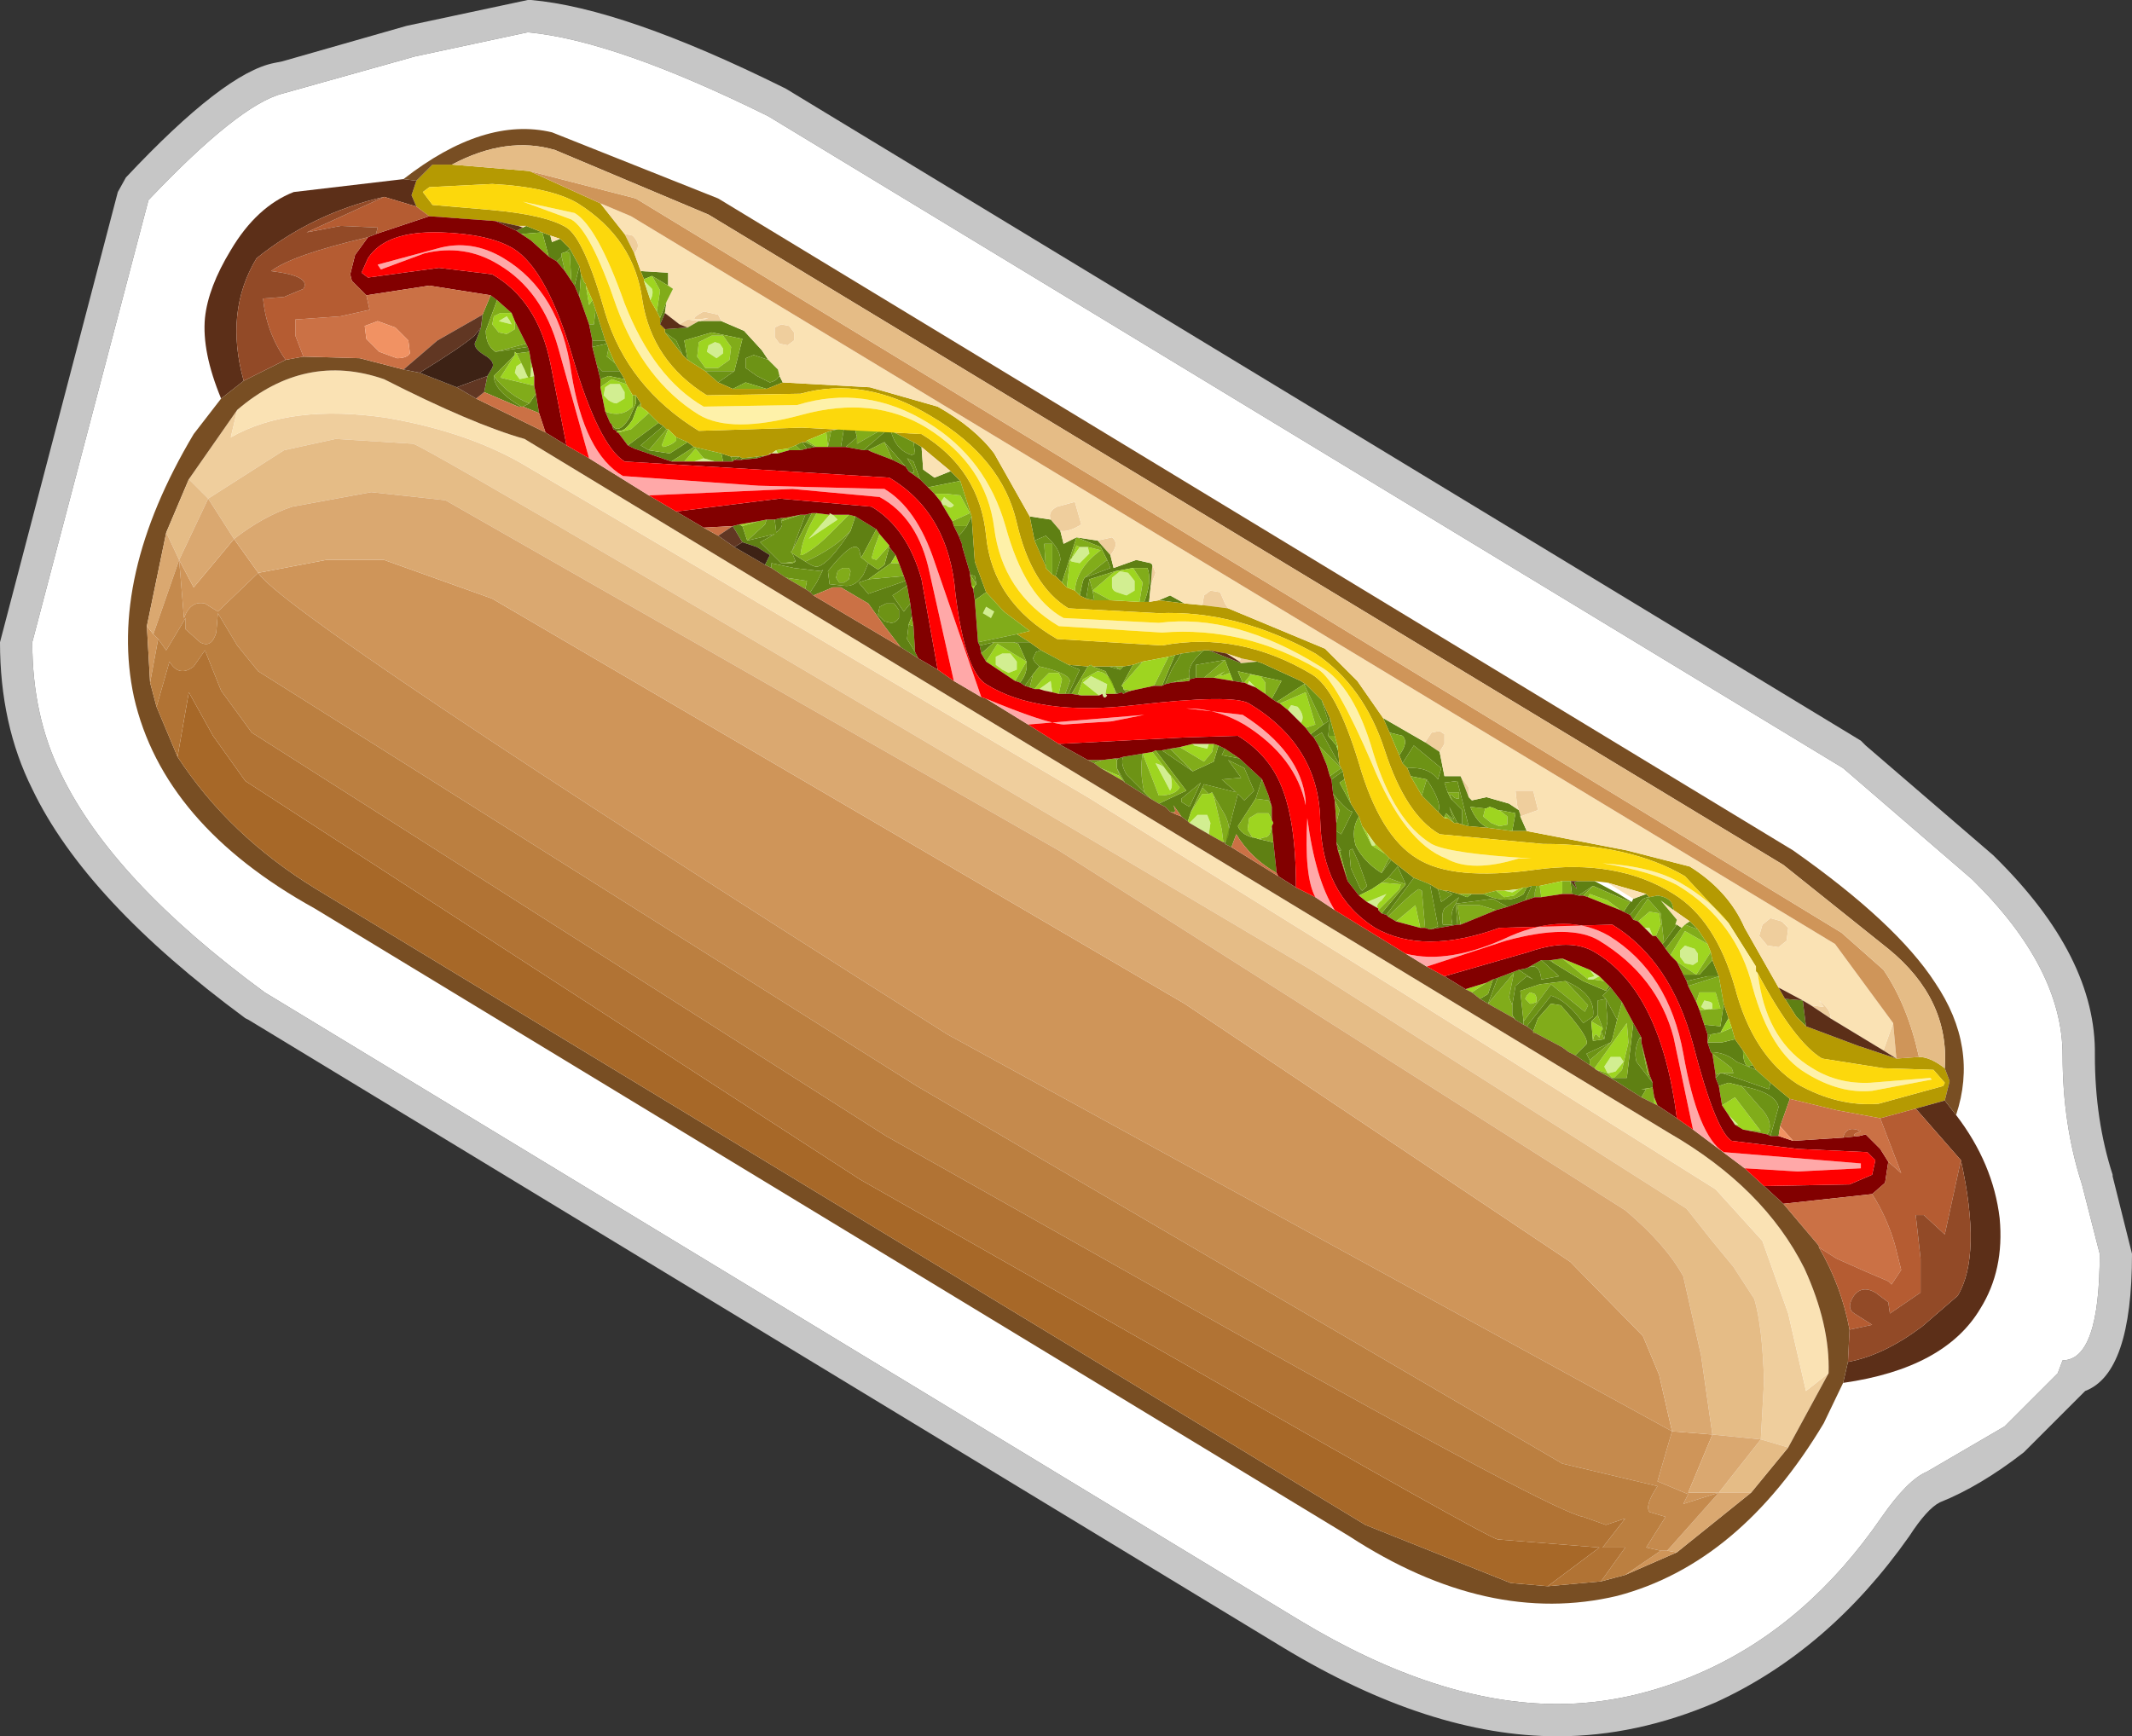 <?xml version="1.0" encoding="UTF-8" standalone="no"?>
<svg xmlns:ffdec="https://www.free-decompiler.com/flash" xmlns:xlink="http://www.w3.org/1999/xlink" ffdec:objectType="shape" height="53.8px" width="66.05px" xmlns="http://www.w3.org/2000/svg">
  <rect width="100%" height="100%" fill="#333333" stroke="none"/>
  <g transform="matrix(1.0, 0.0, 0.0, 1.0, 33.15, 26.85)">
    <path d="M24.5 -3.9 L24.65 -3.75 28.6 -0.35 28.65 -0.3 Q31.8 2.8 31.75 5.85 31.75 7.85 32.3 9.55 L32.3 9.6 32.9 12.0 Q32.9 15.7 31.45 16.25 L29.55 18.15 Q28.2 19.2 26.95 19.7 26.55 19.9 26.0 20.75 23.5 24.3 20.0 25.9 17.55 26.95 15.1 26.95 11.15 26.95 6.6 24.2 L-25.45 4.75 -25.55 4.7 Q-30.5 1.05 -32.15 -2.4 -33.15 -4.4 -33.15 -6.95 L-29.5 -20.9 -29.25 -21.35 Q-26.2 -24.6 -24.65 -24.9 L-24.4 -24.95 -20.55 -26.05 -16.8 -26.85 -16.7 -26.85 Q-13.85 -26.6 -8.9 -24.15 L-8.8 -24.1 24.5 -3.9 M23.95 -3.05 L-9.35 -23.25 Q-14.1 -25.6 -16.8 -25.85 L-20.3 -25.1 -24.4 -23.95 Q-25.75 -23.6 -28.55 -20.65 L-32.15 -6.95 Q-32.15 -4.65 -31.25 -2.85 -29.65 0.45 -24.95 3.9 L7.1 23.35 Q11.4 25.95 15.1 25.95 17.35 25.95 19.6 24.95 22.85 23.5 25.15 20.15 25.95 19.0 26.55 18.75 L28.95 17.35 30.6 15.7 30.75 15.3 Q31.9 15.3 31.9 12.0 L31.35 9.85 Q30.75 8.0 30.75 5.85 30.75 3.15 27.95 0.4 L23.95 -3.05" fill="#c6c6c6" fill-rule="evenodd" stroke="none"/>
    <path d="M23.95 -3.05 L27.95 0.4 Q30.75 3.15 30.75 5.85 30.75 8.0 31.35 9.85 L31.9 12.0 Q31.9 15.3 30.75 15.3 L30.6 15.7 28.95 17.35 26.55 18.75 Q25.95 19.0 25.15 20.15 22.85 23.5 19.6 24.95 17.35 25.95 15.1 25.95 11.4 25.95 7.1 23.35 L-24.95 3.9 Q-29.65 0.45 -31.25 -2.85 -32.15 -4.65 -32.15 -6.95 L-28.55 -20.65 Q-25.75 -23.6 -24.4 -23.95 L-20.3 -25.1 -16.8 -25.85 Q-14.1 -25.6 -9.35 -23.25 L23.95 -3.05" fill="#ffffff" fill-rule="evenodd" stroke="none"/>
    <path d="M5.3 -6.3 L5.25 -6.35 5.3 -6.45 5.8 -6.35 5.3 -6.3 M4.9 -8.0 L4.1 -8.1 4.15 -8.4 4.35 -8.55 4.65 -8.5 4.8 -8.15 4.9 -8.0 M-13.5 -19.0 L-13.8 -19.6 -13.55 -19.55 Q-13.25 -19.25 -13.5 -19.0 M0.85 -10.1 L1.3 -10.2 Q1.55 -10.0 1.25 -9.65 L0.85 -10.1 M2.55 -9.35 L2.65 -9.1 2.5 -8.7 2.55 -9.35 M-0.6 -10.75 Q-0.7 -11.0 -0.4 -11.15 L0.15 -11.3 0.35 -10.6 Q-0.05 -10.35 -0.3 -10.4 L-0.6 -10.75 M11.0 -3.85 L11.2 -4.15 11.45 -4.2 11.6 -4.1 11.6 -3.8 11.45 -3.55 11.0 -3.85 M12.1 -2.8 L12.35 -2.45 12.35 -2.15 12.1 -2.8 M13.9 -1.75 L13.85 -1.9 13.8 -2.35 14.35 -2.35 14.5 -1.75 13.95 -1.55 13.95 -1.6 13.9 -1.75 M25.5 4.85 L25.6 5.95 25.2 5.7 25.5 4.85 M23.55 4.7 L22.95 4.3 23.35 4.35 23.2 4.15 Q23.6 4.45 23.55 4.7 M21.45 1.8 L21.7 1.6 22.05 1.7 22.25 1.9 22.2 2.3 21.95 2.5 21.6 2.45 21.35 2.15 21.45 1.8 M22.25 18.0 L21.4 17.75 21.5 15.95 Q21.45 14.25 21.2 13.4 L20.55 12.4 19.85 11.55 19.1 10.6 7.55 3.25 Q-19.7 -12.9 -20.35 -13.1 L-22.75 -13.25 -24.35 -12.9 -26.7 -11.4 -27.3 -12.0 -25.8 -14.15 -26.0 -13.3 Q-24.15 -14.35 -21.15 -13.9 -18.55 -13.45 -16.75 -12.35 L0.55 -2.15 10.2 3.85 20.0 10.0 21.45 11.6 22.25 13.85 22.8 16.25 23.5 15.7 22.25 18.0 M-10.8 -16.9 L-11.45 -16.9 -11.2 -17.0 Q-12.0 -16.85 -11.35 -17.2 L-10.9 -17.1 -10.8 -16.9 M-11.5 -16.9 L-11.85 -16.7 -12.1 -16.8 -11.85 -16.95 -11.5 -16.9 M-9.15 -16.7 L-8.95 -16.8 -8.7 -16.75 -8.55 -16.55 -8.55 -16.3 -8.75 -16.15 -9.0 -16.2 -9.15 -16.4 -9.15 -16.7" fill="#efce9d" fill-rule="evenodd" stroke="none"/>
    <path d="M4.3 -6.7 L5.3 -6.3 5.8 -6.35 5.95 -6.3 7.15 -5.75 7.3 -5.65 7.25 -5.65 6.4 -5.1 6.25 -5.2 6.55 -5.75 5.2 -6.05 5.35 -5.7 5.05 -5.75 4.95 -6.0 4.8 -6.4 3.9 -6.25 3.9 -5.85 3.7 -5.8 3.7 -5.85 Q3.6 -6.25 4.15 -6.7 L4.3 -6.7 M7.8 -5.15 L8.05 -4.6 8.0 -4.05 8.25 -3.75 8.3 -3.6 8.35 -3.15 7.8 -4.15 7.55 -4.0 7.45 -4.1 7.85 -4.4 8.0 -4.5 7.8 -5.15 M8.45 -2.95 L8.5 -2.7 8.35 -2.6 8.7 -1.95 8.95 -1.55 Q8.7 -1.15 8.85 -0.65 9.1 -0.15 9.65 0.2 L9.95 -0.2 10.65 0.35 9.8 1.5 9.65 1.45 10.4 0.55 10.15 0.0 9.85 0.35 9.65 0.5 9.35 0.7 8.95 0.9 8.6 0.45 8.35 -0.5 8.4 -0.5 8.25 -0.75 8.25 -1.1 8.4 -1.0 8.75 -1.7 Q8.6 -1.7 8.15 -2.25 L8.1 -2.7 8.45 -2.95 M11.15 0.55 L11.4 0.7 11.5 1.1 11.85 0.85 11.6 0.75 11.7 0.75 12.05 0.85 12.3 0.95 12.45 0.85 12.8 0.85 Q13.55 1.2 14.05 0.85 L14.15 0.65 14.3 0.6 14.1 1.05 13.55 1.25 13.1 1.0 11.95 1.15 12.0 1.8 11.15 1.95 11.4 1.85 11.15 0.55 M15.85 0.45 L16.25 0.45 17.0 0.85 17.4 1.1 17.45 1.0 17.85 0.85 17.95 0.95 Q17.8 0.95 17.7 1.05 L17.35 1.5 17.15 1.4 17.35 1.1 16.2 0.6 15.75 0.9 15.55 0.85 15.5 0.45 15.7 0.7 15.65 0.55 Q15.55 0.45 15.85 0.45 M19.9 2.9 L20.1 3.4 19.75 3.4 19.1 3.55 19.0 3.35 19.5 3.35 19.9 2.9 M20.25 4.25 L20.4 4.7 20.15 5.15 19.85 5.2 19.75 5.2 19.65 4.9 20.15 4.95 20.25 4.25 M20.6 5.35 L20.85 5.7 Q20.85 6.1 21.0 6.2 L21.15 6.15 21.25 6.3 20.65 6.05 Q20.3 5.75 19.85 5.75 L19.75 5.45 20.2 5.45 20.6 5.35 M21.7 6.7 L22.3 7.2 22.0 8.05 21.95 8.35 21.7 8.35 21.95 7.45 Q21.85 7.0 20.8 6.8 L20.4 6.7 20.1 6.8 20.0 6.55 20.15 6.4 20.2 6.4 21.65 6.9 21.7 6.7 M22.8 4.95 L22.5 4.65 22.15 4.1 22.7 4.15 22.8 4.95 M14.15 -1.1 L13.7 -1.1 13.8 -1.65 13.3 -1.75 13.25 -1.75 13.15 -1.8 13.0 -1.85 12.9 -1.8 12.85 -1.8 12.4 -1.85 Q12.6 -1.35 12.95 -1.2 L12.35 -1.25 12.0 -2.65 11.6 -2.6 11.7 -2.3 11.8 -2.1 11.85 -2.05 12.15 -1.75 12.15 -1.3 12.0 -1.35 11.75 -1.85 11.85 -1.55 Q12.0 -1.35 11.65 -1.65 L11.6 -1.55 11.6 -1.5 11.4 -1.7 Q11.55 -1.95 11.05 -2.7 L10.55 -2.8 10.45 -3.05 Q11.1 -3.1 11.4 -2.7 L11.5 -3.05 10.65 -3.75 10.3 -3.2 10.2 -3.45 Q10.5 -3.85 10.3 -4.05 L9.9 -4.15 9.7 -4.6 11.0 -3.85 11.45 -3.55 11.6 -2.8 12.1 -2.8 12.35 -2.15 12.45 -2.05 12.9 -2.15 13.6 -1.95 13.9 -1.75 13.95 -1.6 13.95 -1.55 14.15 -1.1 M3.55 -8.15 L2.75 -8.25 3.1 -8.4 3.55 -8.15 M2.45 -8.2 L2.3 -8.2 Q2.55 -8.85 2.4 -9.25 L1.95 -9.25 1.4 -9.15 0.6 -8.9 0.5 -8.3 0.3 -8.4 0.4 -8.85 0.45 -8.95 1.25 -9.25 1.15 -9.5 0.95 -9.9 0.2 -10.2 -0.25 -8.8 -0.45 -9.0 -0.3 -9.5 Q-0.3 -9.85 -0.75 -10.25 L-1.1 -10.1 -1.25 -10.85 -0.6 -10.75 -0.3 -10.4 -0.2 -10.0 0.2 -10.2 0.85 -10.1 1.25 -9.65 1.35 -9.25 2.05 -9.5 2.5 -9.4 2.55 -9.35 2.5 -8.7 2.45 -8.2 M-8.9 -15.0 L-9.4 -14.8 -10.05 -15.0 -10.45 -14.8 -10.9 -15.0 -10.4 -15.35 -10.15 -16.35 -11.1 -16.55 -11.95 -16.3 -11.85 -15.7 -12.0 -15.85 -12.2 -16.3 -12.55 -16.55 -12.55 -16.65 -11.85 -16.7 -11.5 -16.9 -11.45 -16.9 -10.8 -16.9 -10.1 -16.6 -9.55 -16.0 -9.35 -15.7 -9.8 -15.85 -10.05 -15.75 -10.05 -15.45 -9.7 -15.2 -9.3 -15.0 Q-9.1 -15.05 -9.05 -15.15 L-9.0 -15.2 -8.9 -15.0 M-12.7 -16.8 L-12.7 -17.0 -12.5 -17.5 -12.55 -17.15 -12.7 -16.8 M-13.2 -18.2 L-13.3 -18.45 -12.45 -18.4 -12.45 -18.0 -12.95 -18.3 -13.2 -18.2 M-16.85 -19.85 L-16.35 -19.65 -16.1 -19.55 -16.05 -19.35 -15.8 -19.45 -15.5 -19.15 -15.6 -19.05 -15.75 -19.0 -15.75 -18.9 -15.9 -18.75 -16.15 -18.9 -16.35 -19.65 -17.0 -19.6 -17.15 -19.7 -16.95 -19.8 -16.85 -19.85 M-15.2 -18.6 L-15.15 -18.35 -15.2 -17.65 -15.35 -18.0 -15.2 -18.6 M-14.4 -16.3 L-14.35 -16.2 -14.8 -16.1 -14.8 -16.3 -14.4 -16.3 M-13.95 -15.35 L-13.8 -15.1 -14.3 -15.2 -14.55 -15.1 -14.65 -15.5 -14.5 -15.35 -13.95 -15.35 M-13.45 -14.6 L-13.3 -14.35 -13.4 -14.25 -13.55 -13.85 Q-13.8 -13.45 -14.0 -13.5 L-14.05 -13.45 -14.05 -13.5 -14.15 -13.55 -14.2 -13.7 Q-14.0 -13.35 -13.65 -13.9 L-13.45 -14.35 -13.45 -14.6 M-12.75 -13.75 L-12.6 -13.65 -13.3 -13.05 -13.05 -12.9 -12.4 -12.8 -11.85 -13.15 -11.65 -13.0 -12.35 -12.55 -13.5 -12.95 -13.7 -13.05 -12.75 -13.75 M-10.8 -12.8 L-10.5 -12.7 -10.45 -12.55 -10.75 -12.55 -10.8 -12.8 M-10.25 -12.7 L-10.15 -12.65 -10.2 -12.6 -10.4 -12.6 -10.25 -12.7 M-9.7 -12.7 L-9.35 -12.75 -9.7 -12.65 -9.7 -12.7 M-8.3 -13.15 L-8.2 -13.15 -7.9 -13.0 -8.15 -12.95 -8.3 -13.15 M-7.0 -13.6 L-6.75 -13.65 -6.65 -13.5 -6.6 -13.3 -6.95 -13.0 -7.1 -13.0 -7.0 -13.6 M-5.7 -13.5 L-5.55 -13.5 Q-5.4 -12.9 -4.9 -12.75 L-4.8 -12.8 -4.85 -13.15 -4.6 -13.0 -4.55 -12.3 -4.2 -12.05 -3.7 -12.25 -3.4 -11.95 -4.4 -11.75 -4.65 -12.0 -4.85 -12.55 -5.05 -12.65 Q-4.65 -12.05 -5.0 -12.25 L-5.1 -12.4 -5.75 -13.15 -6.25 -12.9 -6.4 -12.9 -5.7 -13.5 M-3.05 -10.85 L-2.95 -9.45 -2.6 -8.5 -2.95 -8.25 -3.0 -8.6 -2.95 -8.7 -2.9 -8.75 -2.95 -9.0 -3.1 -9.05 -3.1 -9.1 -3.35 -9.95 -3.35 -10.0 -3.45 -10.25 -3.35 -10.35 -3.2 -10.55 -3.05 -10.85 M-1.25 -6.95 L-0.9 -6.7 -1.05 -6.65 -1.15 -6.45 -1.1 -6.35 -0.95 -6.2 -1.15 -5.95 -1.4 -5.6 -1.55 -5.7 Q-1.3 -6.0 -1.35 -6.35 L-1.6 -6.9 -1.75 -6.95 -1.25 -6.95 M-0.05 -6.25 L0.55 -6.2 0.05 -5.35 -0.05 -5.35 0.3 -6.1 Q0.15 -6.15 -0.05 -6.25 M0.7 -6.2 L1.2 -6.2 1.55 -6.1 1.65 -6.2 1.95 -6.25 1.6 -5.6 1.65 -5.55 1.65 -5.5 1.75 -5.4 1.65 -5.35 1.6 -5.4 1.45 -5.35 1.1 -6.05 0.7 -6.2 M3.25 -6.55 L3.45 -6.6 3.15 -6.1 2.95 -5.65 2.85 -5.6 3.25 -6.55 M-2.75 -6.6 L-2.8 -6.85 -2.35 -6.95 -2.75 -6.6 M4.6 -3.75 L4.8 -3.65 4.7 -3.45 5.25 -3.35 5.95 -2.7 5.75 -2.1 5.2 -1.25 Q5.3 -1.0 5.65 -0.9 L5.7 -0.9 5.85 -0.85 6.3 -0.75 6.4 0.2 Q5.6 -0.25 5.15 -1.0 L5.0 -0.6 4.8 -0.7 5.2 -2.25 5.4 -2.05 5.7 -2.35 5.4 -3.05 4.9 -3.3 5.3 -2.75 4.7 -2.7 5.15 -2.3 4.15 -2.55 4.1 -2.45 3.75 -1.7 3.65 -1.4 3.45 -1.55 3.2 -1.9 Q3.35 -1.6 3.1 -1.7 L3.05 -1.75 2.95 -1.85 2.75 -1.95 3.6 -2.35 2.65 -3.6 2.85 -3.6 3.8 -2.95 4.45 -3.25 4.6 -3.75 M1.5 -3.35 L1.65 -3.4 Q1.55 -3.2 1.75 -2.85 L2.3 -2.3 2.5 -2.1 1.7 -2.6 1.45 -3.05 1.45 -3.3 1.5 -3.35 M4.05 -2.6 L3.45 -2.1 3.45 -2.0 3.7 -1.85 4.05 -2.6 M8.75 -0.55 L8.65 -0.5 8.7 0.05 9.0 0.7 9.05 0.75 9.2 0.6 8.95 -0.1 8.75 -0.55 M18.45 2.55 L18.35 2.4 18.4 2.35 18.8 1.8 18.95 1.9 18.45 2.55 M17.7 7.15 L16.75 6.55 16.8 6.55 16.85 6.55 17.25 6.55 17.45 4.85 17.7 5.3 17.65 5.3 Q17.45 5.7 17.55 6.05 L18.05 6.7 18.05 6.85 17.7 6.9 17.85 6.9 17.7 7.15 M16.1 6.15 L15.65 5.85 16.0 5.5 Q16.1 5.3 15.2 4.3 L14.9 4.25 14.5 4.7 14.35 5.1 14.15 4.95 14.9 4.0 Q15.4 4.15 15.9 4.85 L16.2 4.65 Q16.3 3.95 15.35 3.55 L14.55 3.65 13.95 3.85 14.05 4.8 14.05 4.9 13.8 4.75 13.7 4.6 13.7 4.55 13.7 4.45 13.7 4.3 13.8 3.7 14.15 3.4 14.35 3.5 13.9 3.2 14.15 3.15 Q14.55 2.95 14.6 3.5 L15.15 3.4 14.6 2.9 14.85 2.9 15.0 3.0 15.9 3.55 16.6 3.85 16.7 3.7 16.75 3.75 16.5 4.0 16.6 4.1 16.95 4.75 16.8 5.35 16.75 5.45 16.0 5.8 16.1 6.0 16.1 6.15 M12.95 4.25 L12.7 4.1 12.95 3.95 13.1 3.5 13.25 3.45 12.95 4.25 M16.55 5.35 L16.65 4.8 16.6 4.1 16.35 4.15 16.35 4.6 16.15 4.8 16.2 5.4 16.55 5.35 M11.95 1.15 L12.05 0.95 11.6 1.3 Q11.5 1.45 11.55 1.8 L11.85 1.8 Q11.75 1.45 11.95 1.15 M-17.95 -17.7 L-17.75 -17.55 -18.1 -16.6 Q-18.1 -16.15 -17.8 -15.95 L-17.45 -16.0 -16.8 -16.1 -16.75 -15.95 -17.15 -15.9 -17.2 -15.95 -17.2 -15.85 -17.85 -15.2 Q-17.85 -14.75 -17.0 -14.25 L-17.1 -14.25 -18.15 -14.7 -18.05 -15.2 -17.9 -15.45 Q-17.8 -15.65 -18.15 -15.85 -18.55 -16.1 -18.4 -16.3 L-18.25 -16.7 -18.2 -17.1 -17.95 -17.7 M-16.55 -14.65 L-16.45 -14.05 -16.95 -14.25 -16.75 -14.35 -16.55 -14.65 M-10.15 -10.05 L-10.45 -10.55 -10.25 -10.6 -10.15 -10.55 -10.0 -10.1 -9.15 -10.3 -9.6 -10.05 -8.95 -9.4 -8.9 -9.4 -8.6 -9.4 -8.5 -9.45 -8.6 -9.7 -8.2 -9.45 Q-7.9 -9.25 -7.8 -9.3 -7.45 -9.4 -6.8 -10.4 L-6.65 -10.85 -6.0 -10.45 -6.45 -9.6 -6.5 -9.65 Q-6.55 -10.35 -7.5 -9.15 L-7.45 -8.75 -7.0 -8.7 Q-6.65 -8.65 -6.4 -9.05 L-6.25 -9.4 -5.95 -9.2 -5.75 -9.35 -5.6 -9.9 -5.4 -9.65 -5.55 -9.4 -6.25 -8.9 -6.55 -8.8 -6.25 -8.45 -5.1 -8.85 -5.05 -8.7 -5.5 -8.4 -5.15 -7.9 -4.95 -8.15 -4.9 -7.75 -5.0 -7.5 -5.05 -7.05 -4.8 -6.65 -4.7 -6.45 -5.25 -6.8 -5.75 -7.45 -6.25 -8.15 -7.1 -8.65 -7.35 -8.65 -7.95 -8.4 -8.05 -8.5 -7.85 -8.8 -7.65 -9.2 -7.7 -9.15 -8.55 -9.25 -9.25 -9.4 -9.25 -9.25 -9.45 -9.35 -9.3 -9.65 -9.7 -9.9 -10.15 -10.05 M-9.15 -10.75 L-8.95 -10.8 -8.95 -10.7 Q-8.85 -10.55 -9.1 -10.35 L-9.15 -10.75 M-8.2 -10.9 L-8.0 -10.95 -8.6 -9.8 -8.5 -10.1 -8.2 -10.9 M-5.9 -8.05 L-5.95 -7.8 -5.75 -7.6 -5.55 -7.55 Q-5.4 -7.55 -5.3 -7.7 L-5.3 -7.95 -5.45 -8.15 -5.7 -8.15 -5.9 -8.05" fill="#5f8013" fill-rule="evenodd" stroke="none"/>
    <path d="M4.85 -6.6 L4.3 -6.7 4.15 -6.7 3.45 -6.6 3.25 -6.55 3.05 -6.5 2.25 -6.35 1.95 -6.25 1.65 -6.2 1.4 -6.2 1.2 -6.2 0.7 -6.2 0.65 -6.25 0.55 -6.2 -0.05 -6.25 -0.9 -6.7 -1.25 -6.95 -1.65 -7.2 -1.25 -7.3 -2.05 -7.9 -2.6 -8.5 -2.95 -9.45 -3.05 -10.85 -3.4 -11.95 -3.7 -12.25 -4.6 -13.0 -4.85 -13.15 -5.55 -13.5 -5.7 -13.5 -5.9 -13.5 -6.1 -13.6 -6.6 -13.65 -6.7 -13.65 -6.75 -13.65 -7.0 -13.6 -7.4 -13.5 -7.55 -13.45 -8.15 -13.2 -8.2 -13.15 -8.3 -13.15 -8.5 -13.05 -8.75 -12.95 -9.1 -12.9 -9.25 -12.8 -9.3 -12.8 -9.35 -12.75 -9.7 -12.7 -10.15 -12.65 -10.25 -12.7 -10.5 -12.7 -10.8 -12.8 -11.65 -13.0 -11.85 -13.15 -12.2 -13.3 -12.45 -13.55 -12.5 -13.55 -12.6 -13.65 -12.75 -13.75 -13.05 -14.05 -13.1 -14.1 -13.3 -14.25 -13.3 -14.35 -13.45 -14.6 -13.55 -14.6 -13.75 -14.95 -13.8 -15.1 -13.95 -15.35 -14.1 -15.6 -14.3 -16.05 -14.35 -16.2 -14.4 -16.3 -14.7 -17.25 -14.8 -17.55 -15.0 -18.0 -15.0 -18.05 -15.05 -18.1 -15.15 -18.35 -15.2 -18.6 -15.5 -19.15 -15.8 -19.45 -16.1 -19.55 -16.35 -19.65 -16.85 -19.85 -17.1 -19.85 -17.8 -20.0 -19.85 -20.15 -20.25 -20.45 -20.4 -20.8 -20.25 -21.25 -19.75 -21.75 -19.15 -21.75 -16.75 -21.55 -14.55 -20.55 -13.8 -19.6 -13.5 -19.0 -13.3 -18.45 -13.2 -18.2 -13.2 -18.15 -13.0 -17.55 -12.8 -17.2 -12.7 -17.0 -12.7 -16.8 -12.55 -16.65 -12.55 -16.55 -12.0 -15.85 -11.85 -15.7 -11.3 -15.35 -10.9 -15.0 -10.45 -14.8 -9.4 -14.8 -8.9 -15.0 -6.2 -14.85 -4.1 -14.25 Q-2.95 -13.6 -2.35 -12.8 L-1.25 -10.85 -1.1 -10.1 -0.75 -9.3 -0.75 -9.25 -0.55 -9.05 -0.45 -9.0 -0.25 -8.8 -0.1 -8.65 0.15 -8.55 0.3 -8.4 0.5 -8.3 0.75 -8.25 1.25 -8.25 2.15 -8.2 2.3 -8.2 2.45 -8.2 2.75 -8.25 3.55 -8.15 4.1 -8.1 4.9 -8.0 7.9 -6.75 8.9 -5.75 9.7 -4.6 9.9 -4.15 10.2 -3.45 10.3 -3.2 10.45 -3.05 10.55 -2.8 10.9 -2.2 11.4 -1.7 11.6 -1.5 11.7 -1.5 11.9 -1.35 12.0 -1.35 12.15 -1.3 12.35 -1.25 12.95 -1.2 13.7 -1.1 14.15 -1.1 17.25 -0.5 19.2 0.0 Q20.4 0.75 20.9 1.9 L21.95 3.75 22.15 4.1 22.5 4.65 22.8 4.95 24.4 5.55 25.6 5.95 26.3 5.9 Q26.65 5.9 27.1 6.25 L27.25 6.65 27.1 7.25 26.2 7.5 25.1 7.8 23.75 7.55 22.3 7.2 21.7 6.7 21.25 6.3 21.15 6.15 20.85 5.7 20.6 5.35 20.5 5.0 20.4 4.7 20.25 4.25 20.1 3.4 19.9 2.9 19.85 2.65 19.75 2.4 19.45 1.95 19.2 1.7 18.7 1.35 18.65 1.15 Q18.55 0.95 18.2 0.9 L17.95 0.95 17.85 0.85 16.65 0.5 16.25 0.45 15.85 0.45 15.5 0.45 15.25 0.45 14.55 0.6 14.45 0.6 14.3 0.6 14.15 0.65 14.05 0.65 13.9 0.7 13.45 0.75 13.2 0.75 12.8 0.85 12.45 0.85 12.05 0.85 11.7 0.75 11.6 0.75 11.4 0.7 11.15 0.55 10.65 0.35 9.95 -0.2 9.9 -0.25 9.75 -0.4 9.45 -0.7 9.2 -1.05 9.05 -1.25 8.95 -1.55 8.7 -1.95 8.5 -2.7 8.45 -2.95 8.4 -3.05 8.35 -3.15 8.3 -3.6 8.3 -3.7 8.2 -4.05 8.05 -4.6 7.8 -5.15 7.3 -5.65 7.15 -5.75 5.95 -6.3 5.8 -6.35 5.3 -6.45 4.85 -6.6 M20.4 1.75 L19.05 0.3 Q17.35 -0.7 14.65 -0.7 L11.45 -1.0 Q10.4 -1.6 9.75 -3.6 9.1 -5.6 7.6 -6.6 5.15 -7.95 2.75 -7.85 L-0.05 -8.0 Q-1.2 -8.7 -1.65 -10.65 -2.1 -12.65 -4.3 -13.95 -6.35 -15.2 -8.35 -14.65 L-11.25 -14.6 Q-12.95 -15.65 -13.25 -17.55 -13.5 -19.45 -15.25 -20.55 -16.1 -21.05 -17.9 -21.15 L-19.85 -21.05 -20.05 -20.9 -19.75 -20.5 -18.0 -20.35 Q-16.25 -20.2 -15.6 -19.8 -15.05 -19.45 -14.4 -17.15 -13.7 -14.85 -11.5 -13.5 L-8.3 -13.6 -4.6 -13.4 Q-2.8 -12.3 -2.6 -10.25 -2.4 -8.2 -0.4 -7.05 L2.85 -6.85 Q5.25 -7.3 7.5 -5.95 8.25 -5.5 8.95 -3.2 9.6 -0.95 10.75 -0.25 11.85 0.45 14.4 0.1 16.95 -0.25 18.7 0.85 20.0 1.65 20.6 3.75 21.15 5.85 22.55 6.75 23.8 7.45 25.05 7.35 L27.05 6.8 27.1 6.7 26.75 6.3 25.2 6.25 23.3 5.95 Q22.45 5.45 21.3 3.3 L21.25 3.25 21.25 3.15 21.25 3.1 20.4 1.75" fill="#b59a02" fill-rule="evenodd" stroke="none"/>
    <path d="M5.25 -6.35 L4.85 -6.6 5.3 -6.45 5.25 -6.35 M16.65 0.5 L17.85 0.85 17.45 1.0 16.65 0.5 M18.7 1.35 L19.2 1.7 19.05 1.8 18.95 1.9 18.8 1.8 18.75 1.8 18.8 1.65 18.3 1.05 18.7 1.35 M21.95 3.75 L20.9 1.9 Q20.4 0.75 19.2 0.0 L17.25 -0.5 14.15 -1.1 13.95 -1.55 14.5 -1.75 14.35 -2.35 13.8 -2.35 13.85 -1.9 13.9 -1.75 13.6 -1.95 12.9 -2.15 12.45 -2.05 12.35 -2.15 12.35 -2.45 12.1 -2.8 11.6 -2.8 11.45 -3.55 11.6 -3.8 11.6 -4.1 11.45 -4.2 11.2 -4.15 11.0 -3.85 9.7 -4.6 8.9 -5.75 7.9 -6.75 4.9 -8.0 4.8 -8.15 4.65 -8.5 4.35 -8.55 4.15 -8.4 4.1 -8.1 3.55 -8.15 3.1 -8.4 2.75 -8.25 2.45 -8.2 2.5 -8.7 2.65 -9.1 2.55 -9.35 2.5 -9.4 2.05 -9.5 1.35 -9.25 1.25 -9.65 Q1.55 -10.0 1.3 -10.2 L0.85 -10.1 0.2 -10.2 -0.2 -10.0 -0.3 -10.4 Q-0.05 -10.35 0.35 -10.6 L0.15 -11.3 -0.4 -11.15 Q-0.7 -11.0 -0.6 -10.75 L-1.25 -10.85 -2.35 -12.8 Q-2.95 -13.6 -4.1 -14.25 L-6.2 -14.85 -8.9 -15.0 -9.0 -15.2 -9.05 -15.4 -9.35 -15.7 -9.55 -16.0 -10.1 -16.6 -10.8 -16.9 -10.9 -17.1 -11.35 -17.2 Q-12.0 -16.85 -11.2 -17.0 L-11.45 -16.9 -11.5 -16.9 -11.85 -16.95 -12.1 -16.8 -12.55 -17.15 -12.5 -17.5 -12.3 -17.9 -12.45 -18.0 -12.45 -18.4 -13.3 -18.45 -13.5 -19.0 Q-13.25 -19.25 -13.55 -19.55 L-13.8 -19.6 -14.55 -20.55 -13.6 -20.15 23.7 2.4 25.5 4.85 25.2 5.7 23.55 4.7 Q23.6 4.45 23.2 4.15 L23.35 4.35 22.95 4.3 22.7 4.15 21.95 3.75 M-17.1 -19.85 L-16.85 -19.85 -16.95 -19.8 -17.1 -19.85 M-16.1 -19.55 L-15.8 -19.45 -16.05 -19.35 -16.1 -19.55 M-4.6 -13.0 L-3.7 -12.25 -4.2 -12.05 -4.55 -12.3 -4.6 -13.0 M21.45 1.8 L21.35 2.15 21.6 2.45 21.95 2.5 22.2 2.3 22.25 1.9 22.05 1.7 21.7 1.6 21.45 1.8 M23.5 15.7 L22.8 16.25 22.25 13.85 21.45 11.6 20.0 10.0 10.2 3.85 0.55 -2.15 -16.75 -12.35 Q-18.55 -13.45 -21.15 -13.9 -24.15 -14.35 -26.0 -13.3 L-25.8 -14.15 Q-23.7 -15.95 -21.25 -15.1 -18.5 -13.7 -16.9 -13.25 L18.55 8.25 Q21.5 9.95 22.75 12.45 23.55 14.2 23.5 15.7 M-9.15 -16.7 L-9.15 -16.4 -9.0 -16.2 -8.75 -16.15 -8.55 -16.3 -8.55 -16.55 -8.7 -16.75 -8.95 -16.8 -9.15 -16.7" fill="#fae2b4" fill-rule="evenodd" stroke="none"/>
    <path d="M5.25 -6.35 L5.3 -6.3 4.3 -6.7 4.85 -6.6 5.25 -6.35 M15.5 0.45 L15.85 0.45 Q15.55 0.45 15.65 0.55 L15.7 0.7 15.5 0.45 M26.2 7.5 L27.1 7.25 27.45 7.7 Q28.6 9.2 28.8 10.9 28.95 12.5 28.2 13.7 27.1 15.55 23.95 16.0 L24.1 15.35 Q25.2 15.15 26.4 14.25 L27.5 13.3 Q28.25 12.05 27.6 9.1 L26.2 7.5 M25.6 5.95 L24.4 5.55 22.8 4.95 22.7 4.15 22.15 4.1 21.95 3.75 22.7 4.15 22.95 4.3 23.55 4.7 25.2 5.7 25.6 5.95 M-12.55 -16.65 L-12.7 -16.8 -12.55 -17.15 -12.1 -16.8 -11.85 -16.7 -12.55 -16.65 M-20.25 -21.25 L-20.4 -20.8 -20.25 -20.45 -21.25 -20.75 Q-23.45 -20.25 -25.2 -18.85 -26.2 -17.2 -25.6 -15.05 L-26.3 -14.5 Q-26.9 -15.95 -26.8 -17.0 -26.7 -17.95 -26.0 -19.1 -25.2 -20.45 -24.05 -20.9 L-20.65 -21.3 -20.25 -21.25 M-17.8 -20.0 L-17.1 -19.85 -16.95 -19.8 -17.15 -19.7 -17.8 -20.0" fill="#5c2f18" fill-rule="evenodd" stroke="none"/>
    <path d="M9.2 -1.05 L9.45 -0.7 9.45 -0.65 9.35 -0.65 9.2 -1.05 M13.45 0.75 L13.9 0.7 13.7 0.8 13.45 0.75 M-13.0 -17.55 L-13.2 -18.15 -12.95 -17.9 Q-12.9 -17.75 -13.0 -17.55 M-9.35 -12.75 L-9.3 -12.8 -9.25 -12.8 -9.1 -12.9 -9.05 -12.8 -9.25 -12.8 -9.35 -12.75 M0.55 -9.9 L0.6 -9.7 0.3 -9.4 0.05 -9.45 0.0 -9.5 0.05 -9.55 0.3 -9.9 0.55 -9.9 M1.3 -8.95 L1.55 -9.15 1.8 -9.1 2.0 -8.85 2.0 -8.55 1.75 -8.4 1.45 -8.5 Q1.3 -8.55 1.3 -8.7 L1.3 -8.95 M1.1 -5.35 L1.15 -5.3 Q1.05 -5.15 1.0 -5.35 L0.9 -5.3 0.4 -5.7 0.65 -5.9 1.15 -5.65 1.1 -5.35 M-0.55 -5.4 L-0.8 -5.45 -0.95 -5.5 -0.6 -5.75 -0.55 -5.4 M-3.95 -11.2 L-4.0 -11.3 -3.9 -11.45 -3.6 -11.2 Q-3.7 -11.05 -3.85 -11.2 L-3.95 -11.2 M-11.0 -12.55 L-11.65 -12.55 -11.35 -12.65 -11.0 -12.55 M3.8 -3.8 L4.3 -3.8 4.25 -3.65 3.85 -3.75 3.8 -3.8 M3.7 -1.35 L3.95 -1.6 4.25 -1.6 4.35 -1.35 4.3 -1.0 3.7 -1.35 M3.15 -2.45 L3.1 -2.35 2.65 -3.2 Q3.2 -3.05 3.15 -2.45 M6.75 -4.85 L6.85 -5.0 7.05 -4.95 Q7.3 -4.65 7.15 -4.45 L6.75 -4.85 M5.5 -5.65 L5.55 -5.75 5.75 -5.55 5.5 -5.65 M20.6 8.0 L20.4 7.7 20.7 8.0 20.6 8.0 M18.05 2.15 L17.8 1.9 18.1 1.9 17.95 1.9 18.05 2.15 M18.9 2.6 L19.05 2.45 19.35 2.55 19.45 2.7 19.45 2.95 19.3 3.05 19.05 3.0 18.9 2.8 18.9 2.6 M16.05 3.5 L16.05 3.45 16.25 3.4 16.1 3.2 16.4 3.4 16.2 3.5 16.05 3.5 M16.65 6.4 L16.55 6.2 16.75 5.9 17.05 5.9 17.15 6.05 16.9 6.35 16.7 6.4 16.65 6.4 M19.6 4.25 L19.65 4.15 19.85 4.2 19.9 4.25 19.9 4.4 19.75 4.45 19.7 4.45 19.55 4.35 19.6 4.25 M9.2 1.1 L9.8 0.85 9.65 1.05 Q9.45 1.2 9.55 1.3 L9.2 1.1 M-16.65 -15.45 L-16.6 -15.2 -17.05 -15.1 -17.2 -15.3 -17.15 -15.5 -17.0 -15.6 -16.9 -15.4 Q-16.7 -14.85 -16.7 -15.45 L-16.65 -15.45 M-17.7 -16.9 L-17.45 -17.05 -17.35 -16.9 -17.3 -16.8 -17.7 -16.9 M-11.2 -16.15 L-11.0 -16.25 -10.85 -16.2 -10.75 -16.05 -10.75 -15.9 -10.95 -15.75 -11.1 -15.85 -11.25 -15.95 -11.2 -16.15 M-14.4 -14.85 L-14.25 -14.95 -13.95 -14.95 -13.8 -14.7 -13.8 -14.5 -14.05 -14.35 Q-14.15 -14.35 -14.3 -14.45 L-14.45 -14.6 -14.4 -14.85 M-7.45 -10.9 L-7.45 -10.95 -7.35 -10.9 -7.2 -10.75 -8.1 -10.15 -7.45 -10.9 M-2.35 -7.9 L-2.45 -7.7 -2.7 -7.85 -2.6 -8.05 -2.35 -7.9 M-2.3 -6.5 L-2.1 -6.6 -1.85 -6.6 -1.65 -6.35 -1.65 -6.1 -1.9 -6.0 -2.1 -6.1 -2.3 -6.25 -2.3 -6.5" fill="#d2ee91" fill-rule="evenodd" stroke="none"/>
    <path d="M8.3 -3.7 L8.3 -3.6 8.25 -3.75 8.3 -3.7 M9.05 -1.25 L9.2 -1.05 9.35 -0.65 9.45 -0.65 9.45 -0.7 9.75 -0.4 9.35 -0.65 9.05 -1.25 M13.2 0.75 L13.45 0.75 13.7 0.8 13.9 0.7 14.05 0.65 13.75 0.9 13.45 0.95 13.2 0.75 M14.55 0.6 L15.25 0.45 15.25 0.85 14.6 0.95 14.55 0.6 M19.75 2.4 L19.85 2.65 19.4 3.35 18.8 2.95 18.6 2.75 19.05 2.0 19.75 2.4 M20.4 4.7 L20.5 5.0 20.15 5.15 20.4 4.7 M11.7 -1.5 L11.6 -1.5 11.6 -1.55 11.7 -1.5 M2.15 -8.2 L1.25 -8.25 0.7 -8.55 1.4 -9.15 1.95 -9.25 2.25 -8.8 2.15 -8.2 M0.15 -8.55 L-0.1 -8.65 0.0 -9.5 0.05 -9.45 0.3 -9.4 0.6 -9.7 0.55 -9.9 0.95 -9.8 Q0.2 -9.25 0.15 -8.55 M-12.8 -17.2 L-13.0 -17.55 Q-12.9 -17.75 -12.95 -17.9 L-13.2 -18.15 -13.2 -18.2 -12.95 -18.3 -12.7 -17.85 -12.8 -17.2 M-15.0 -18.0 L-14.8 -17.55 -14.9 -17.4 -15.0 -18.0 M-13.75 -14.95 L-13.55 -14.6 -13.55 -14.25 Q-13.9 -13.9 -14.4 -14.1 L-14.55 -14.85 -14.2 -15.1 -13.75 -14.95 M-13.3 -14.25 L-13.1 -14.1 -13.05 -14.05 -13.6 -13.55 -14.0 -13.45 -14.05 -13.45 -14.0 -13.5 Q-13.8 -13.45 -13.55 -13.85 L-13.4 -14.25 -13.3 -14.25 M-12.45 -13.55 L-12.2 -13.3 -12.2 -13.2 Q-12.35 -13.05 -12.6 -13.0 L-12.65 -13.05 -12.45 -13.55 M-9.1 -12.9 L-8.75 -12.95 -8.7 -12.9 -9.05 -12.8 -9.1 -12.9 M-8.15 -13.2 L-7.55 -13.45 -7.5 -13.0 -7.85 -13.0 -8.15 -13.2 M2.25 -6.35 L3.05 -6.5 2.6 -5.6 1.9 -5.45 1.65 -5.5 1.65 -5.55 1.6 -5.6 2.25 -6.35 M0.3 -9.9 L0.05 -9.55 0.2 -9.95 0.3 -9.9 M1.3 -8.95 L1.3 -8.7 Q1.3 -8.55 1.45 -8.5 L1.75 -8.4 2.0 -8.55 2.0 -8.85 1.8 -9.1 1.55 -9.15 1.3 -8.95 M4.95 -6.0 L5.05 -5.75 4.45 -5.85 4.8 -6.05 Q4.45 -5.8 4.95 -6.0 M1.4 -5.35 L1.1 -5.35 1.15 -5.65 0.65 -5.9 0.4 -5.7 0.9 -5.3 0.35 -5.3 0.25 -5.35 0.4 -5.8 0.85 -6.05 Q1.3 -6.0 1.4 -5.35 M-0.35 -5.35 L-0.55 -5.4 -0.6 -5.75 -0.95 -5.5 -1.1 -5.5 -0.9 -5.75 -0.65 -6.0 -0.35 -6.0 -0.25 -5.8 -0.35 -5.35 M-1.7 -5.75 L-2.6 -6.35 -2.25 -6.9 -1.35 -6.35 -1.7 -5.75 M-3.0 -8.6 L-3.05 -8.7 -2.95 -8.7 -3.0 -8.6 M-3.65 -10.7 L-3.95 -11.2 -3.85 -11.2 Q-3.7 -11.05 -3.6 -11.2 L-3.9 -11.45 -4.0 -11.3 -4.2 -11.55 -3.85 -11.55 -3.4 -11.5 -3.1 -10.95 -3.65 -10.7 M-11.65 -12.55 L-11.95 -12.55 -11.6 -12.95 -11.35 -12.65 -11.65 -12.55 M3.4 -3.7 L3.8 -3.8 3.85 -3.75 4.25 -3.65 4.3 -3.8 4.45 -3.8 4.4 -3.55 4.15 -3.25 3.4 -3.7 M6.25 -1.45 L6.3 -1.35 6.25 -1.25 6.2 -1.05 Q6.15 -0.9 6.0 -0.9 L5.85 -0.85 5.7 -0.9 5.65 -0.9 5.5 -1.15 5.55 -1.5 5.8 -1.65 6.15 -1.65 6.25 -1.45 M2.25 -3.5 L2.55 -3.55 3.4 -2.45 Q3.25 -2.2 2.75 -2.2 L2.25 -3.5 M0.95 -3.05 L1.55 -2.8 1.65 -2.65 0.95 -3.05 M4.45 -2.2 L4.7 -1.15 4.75 -0.75 4.3 -1.0 4.35 -1.35 4.25 -1.6 3.95 -1.6 3.7 -1.35 3.65 -1.4 3.75 -1.7 4.1 -2.25 4.3 -2.25 4.4 -2.3 4.45 -2.2 M3.15 -2.45 Q3.2 -3.05 2.65 -3.2 L3.1 -2.35 3.15 -2.45 M7.15 -4.45 Q7.3 -4.65 7.05 -4.95 L6.85 -5.0 6.75 -4.85 6.5 -5.05 7.3 -5.4 7.6 -4.4 7.3 -4.3 7.15 -4.45 M5.4 -5.7 L5.6 -5.95 5.9 -5.9 6.05 -5.7 6.05 -5.35 5.75 -5.55 5.55 -5.75 5.5 -5.65 5.4 -5.7 M8.95 0.9 L9.35 0.7 9.65 0.5 10.25 0.55 10.2 0.7 9.55 1.35 9.55 1.3 Q9.45 1.2 9.65 1.05 L9.8 0.85 9.2 1.1 8.95 0.9 M20.85 8.15 L20.6 8.0 20.7 8.0 20.4 7.7 20.2 7.4 20.6 7.15 21.4 8.2 20.85 8.15 M19.5 4.45 L19.4 4.2 19.5 3.9 20.0 3.9 20.15 4.4 19.5 4.45 M18.15 2.15 L18.05 2.15 17.95 1.9 18.1 1.9 17.8 1.9 17.6 1.7 17.95 1.4 18.25 1.45 18.3 1.8 18.15 2.15 M17.05 1.35 L16.05 0.95 16.1 0.85 16.65 1.05 17.05 1.35 M10.85 1.9 L10.1 1.7 10.7 1.2 10.85 1.9 M13.3 -1.75 L13.55 -1.55 13.55 -1.3 13.3 -1.25 13.05 -1.35 12.8 -1.55 12.85 -1.75 12.85 -1.8 12.9 -1.8 13.0 -1.85 13.15 -1.8 13.25 -1.75 13.3 -1.75 M18.2 7.4 L18.1 7.35 18.1 7.15 18.2 7.4 M16.3 6.3 L16.25 6.25 17.25 4.85 17.3 5.45 17.1 6.3 16.85 6.55 16.8 6.55 16.65 6.4 16.7 6.4 16.9 6.35 17.15 6.05 17.05 5.9 16.75 5.9 16.55 6.2 16.65 6.4 16.3 6.3 M12.45 3.9 L12.25 3.8 12.9 3.6 12.45 3.9 M18.9 2.6 L18.9 2.8 19.05 3.0 19.3 3.05 19.45 2.95 19.45 2.7 19.35 2.55 19.05 2.45 18.9 2.6 M16.1 3.2 L16.25 3.4 16.05 3.45 16.05 3.5 15.25 2.85 16.1 3.2 M16.2 3.5 L16.4 3.4 16.55 3.55 16.2 3.5 M16.5 5.0 L16.5 5.05 16.45 5.1 16.4 5.3 16.35 5.25 Q16.25 5.1 16.2 5.4 L16.15 4.8 16.5 5.0 M19.6 4.25 L19.55 4.35 19.7 4.45 19.75 4.45 19.9 4.4 19.9 4.25 19.85 4.2 19.65 4.15 19.6 4.25 M14.15 4.0 L14.25 3.9 14.4 3.95 14.45 4.05 14.45 4.2 14.3 4.25 14.25 4.25 14.1 4.1 14.15 4.0 M-17.3 -17.15 L-17.2 -16.9 -17.2 -16.65 -17.45 -16.5 -17.7 -16.55 -17.9 -16.8 -17.85 -17.05 -17.65 -17.15 -17.3 -17.15 M-16.7 -15.65 L-16.65 -15.45 -16.7 -15.45 -16.7 -15.65 M-16.6 -15.2 L-16.6 -14.9 -17.65 -15.15 -17.2 -15.85 -17.2 -15.95 -17.15 -15.9 -17.0 -15.6 -17.15 -15.5 -17.2 -15.3 -17.05 -15.1 -16.6 -15.2 M-17.7 -16.9 L-17.3 -16.8 -17.35 -16.9 -17.45 -17.05 -17.7 -16.9 M-11.5 -16.25 L-11.1 -16.45 -10.75 -16.45 -10.5 -16.1 -10.55 -15.7 -10.9 -15.45 -11.3 -15.45 -11.55 -15.8 -11.5 -16.25 M-11.2 -16.15 L-11.25 -15.95 -11.1 -15.85 -10.95 -15.75 -10.75 -15.9 -10.75 -16.05 -10.85 -16.2 -11.0 -16.25 -11.2 -16.15 M-14.4 -14.85 L-14.45 -14.6 -14.3 -14.45 Q-14.15 -14.35 -14.05 -14.35 L-13.8 -14.5 -13.8 -14.7 -13.95 -14.95 -14.25 -14.95 -14.4 -14.85 M-10.25 -10.6 L-9.65 -10.7 -10.15 -10.55 -10.25 -10.6 M-7.85 -10.95 L-7.45 -10.9 -8.1 -10.15 -7.2 -10.75 -7.35 -10.9 -6.85 -10.9 -7.45 -10.3 Q-7.9 -9.85 -8.3 -9.65 L-8.35 -9.65 Q-8.3 -10.2 -7.85 -10.95 M-5.9 -10.3 L-5.6 -9.95 -6.0 -9.5 -6.15 -9.55 -6.05 -9.9 -5.9 -10.3 M-5.4 -9.65 L-5.3 -9.4 -5.55 -9.4 -5.4 -9.65 M-2.3 -6.5 L-2.3 -6.25 -2.1 -6.1 -1.9 -6.0 -1.65 -6.1 -1.65 -6.35 -1.85 -6.6 -2.1 -6.6 -2.3 -6.5" fill="#9ed520" fill-rule="evenodd" stroke="none"/>
    <path d="M8.2 -4.05 L8.3 -3.7 8.25 -3.75 8.0 -4.05 8.2 -4.05 M8.5 -2.7 L8.7 -1.95 8.35 -2.6 8.5 -2.7 M8.95 -1.55 L9.05 -1.25 9.35 -0.65 9.75 -0.4 9.9 -0.25 9.85 -0.2 9.65 0.2 Q9.1 -0.15 8.85 -0.65 8.7 -1.15 8.95 -1.55 M12.05 0.85 L12.45 0.85 12.3 0.95 12.05 0.85 M12.8 0.85 L13.2 0.75 13.45 0.95 13.75 0.9 14.05 0.65 14.15 0.65 14.05 0.85 Q13.55 1.2 12.8 0.85 M14.45 0.6 L14.55 0.6 14.6 0.95 14.4 0.95 14.4 0.8 14.45 0.6 M15.25 0.45 L15.5 0.45 15.55 0.85 15.25 0.85 15.25 0.45 M19.45 1.95 L19.75 2.4 19.05 2.0 18.6 2.75 18.45 2.55 18.95 1.9 19.05 1.8 19.45 1.95 M19.85 2.65 L19.9 2.9 19.5 3.35 19.0 3.35 18.8 2.95 19.4 3.35 19.85 2.65 M20.1 3.4 L20.25 4.25 20.15 4.95 19.65 4.9 19.5 4.45 20.15 4.4 20.0 3.9 19.5 3.9 19.4 4.2 19.15 3.7 20.1 3.4 M20.5 5.0 L20.6 5.35 20.2 5.45 19.75 5.45 19.85 5.2 20.15 5.15 20.5 5.0 M20.85 5.7 L21.15 6.15 21.0 6.2 Q20.85 6.1 20.85 5.7 M13.7 -1.1 L12.95 -1.2 Q12.6 -1.35 12.4 -1.85 L12.85 -1.8 12.85 -1.75 12.8 -1.55 13.05 -1.35 13.3 -1.25 13.55 -1.3 13.55 -1.55 13.3 -1.75 13.8 -1.65 13.7 -1.1 M11.9 -1.35 L11.7 -1.5 11.6 -1.55 11.65 -1.65 11.9 -1.35 M10.9 -2.2 L10.55 -2.8 11.05 -2.7 10.9 -2.2 M10.2 -3.45 L9.9 -4.15 10.3 -4.05 Q10.5 -3.85 10.2 -3.45 M2.3 -8.2 L2.15 -8.2 2.25 -8.8 1.95 -9.25 2.4 -9.25 Q2.55 -8.85 2.3 -8.2 M1.25 -8.25 L0.75 -8.25 0.7 -8.55 0.6 -8.9 1.4 -9.15 0.7 -8.55 1.25 -8.25 M0.3 -8.4 L0.15 -8.55 Q0.2 -9.25 0.95 -9.8 L0.55 -9.9 0.3 -9.9 0.2 -9.95 0.05 -9.55 0.0 -9.5 -0.1 -8.65 -0.25 -8.8 0.2 -10.2 0.95 -9.9 1.15 -9.5 0.45 -8.95 0.4 -8.85 0.3 -8.4 M-0.55 -9.05 L-0.75 -9.25 -0.8 -10.0 -0.55 -10.0 -0.55 -9.05 M-9.4 -14.8 L-10.45 -14.8 -10.05 -15.0 -9.4 -14.8 M-11.3 -15.35 L-11.85 -15.7 -11.95 -16.3 -11.1 -16.55 -10.15 -16.35 -10.4 -15.35 -11.3 -15.35 M-12.7 -17.0 L-12.8 -17.2 -12.7 -17.85 -12.95 -18.3 -12.45 -18.0 -12.3 -17.9 -12.5 -17.5 -12.7 -17.0 M-15.15 -18.35 L-15.05 -18.1 -15.0 -18.05 -15.0 -18.0 -14.9 -17.4 -14.8 -17.55 -14.7 -17.25 -14.75 -16.8 -14.9 -16.8 -15.2 -17.65 -15.15 -18.35 M-14.3 -16.05 L-14.1 -15.6 -14.35 -15.8 -14.3 -16.05 M-13.8 -15.1 L-13.75 -14.95 -14.2 -15.1 -14.55 -14.85 -14.55 -15.1 -14.3 -15.2 -13.8 -15.1 M-13.55 -14.6 L-13.45 -14.6 -13.45 -14.35 -13.65 -13.9 Q-14.0 -13.35 -14.2 -13.7 L-14.25 -13.75 -14.4 -14.1 Q-13.9 -13.9 -13.55 -14.25 L-13.55 -14.6 M-13.3 -14.35 L-13.3 -14.25 -13.4 -14.25 -13.3 -14.35 M-13.05 -14.05 L-12.75 -13.75 -13.7 -13.05 -14.0 -13.45 -13.6 -13.55 -13.05 -14.05 M-12.5 -13.55 L-12.45 -13.55 -12.65 -13.05 -12.6 -13.0 Q-12.35 -13.05 -12.2 -13.2 L-12.2 -13.3 -11.85 -13.15 -12.4 -12.8 -13.05 -12.9 -12.5 -13.55 M-11.65 -13.0 L-10.8 -12.8 -10.75 -12.55 -11.0 -12.55 -11.35 -12.65 -11.6 -12.95 -11.95 -12.55 -12.35 -12.55 -11.65 -13.0 M-8.75 -12.95 L-8.5 -13.05 -8.35 -12.9 -8.7 -12.9 -8.75 -12.95 M-8.2 -13.15 L-8.15 -13.2 -7.85 -13.0 -7.9 -13.0 -8.2 -13.15 M-7.55 -13.45 L-7.4 -13.5 -7.5 -13.0 -7.55 -13.45 M-6.7 -13.65 L-6.6 -13.65 -6.1 -13.6 -5.9 -13.5 -6.6 -13.1 -6.6 -13.3 -6.65 -13.5 -6.7 -13.65 M-3.4 -11.95 L-3.05 -10.85 -3.2 -10.55 -3.6 -10.55 -3.65 -10.7 -3.1 -10.95 -3.4 -11.5 -3.85 -11.55 -4.2 -11.55 -4.4 -11.75 -3.4 -11.95 M-2.6 -8.5 L-2.05 -7.9 -1.25 -7.3 -1.65 -7.2 -2.85 -6.95 -2.95 -8.25 -2.6 -8.5 M0.55 -6.2 L0.65 -6.25 0.7 -6.2 1.1 -6.05 1.45 -5.35 1.4 -5.35 Q1.3 -6.0 0.85 -6.05 L0.4 -5.8 0.25 -5.35 0.35 -5.3 0.05 -5.35 0.55 -6.2 M1.4 -6.2 L1.65 -6.2 1.55 -6.1 1.4 -6.2 M1.95 -6.25 L2.25 -6.35 1.6 -5.6 1.95 -6.25 M3.05 -6.5 L3.25 -6.55 2.85 -5.6 2.6 -5.6 3.05 -6.5 M4.15 -5.85 L4.8 -6.4 4.95 -6.0 Q4.45 -5.8 4.8 -6.05 L4.45 -5.85 4.15 -5.85 M5.35 -5.7 L5.2 -6.05 6.55 -5.75 6.25 -5.2 6.05 -5.35 6.05 -5.7 5.9 -5.9 5.6 -5.95 5.4 -5.7 5.35 -5.7 M6.4 -5.1 L7.25 -5.65 7.85 -4.4 7.45 -4.1 7.3 -4.3 7.6 -4.4 7.3 -5.4 6.5 -5.05 6.4 -5.1 M3.7 -5.8 L3.7 -5.75 3.15 -5.7 3.7 -5.85 3.7 -5.8 M1.9 -5.45 L1.75 -5.4 1.65 -5.5 1.9 -5.45 M-0.15 -5.35 L-0.35 -5.35 -0.25 -5.8 -0.35 -6.0 -0.65 -6.0 -0.9 -5.75 -1.1 -5.5 -1.25 -5.55 -1.15 -5.95 -0.95 -6.2 Q-0.05 -6.0 0.0 -5.75 L-0.15 -5.35 M-1.55 -5.7 L-1.7 -5.75 -1.35 -6.35 -2.25 -6.9 -2.6 -6.35 -2.75 -6.6 -2.35 -6.95 -2.2 -6.95 -1.75 -6.95 -1.6 -6.9 -1.35 -6.35 Q-1.3 -6.0 -1.55 -5.7 M-3.05 -8.7 L-3.1 -9.05 -2.9 -8.75 -2.95 -8.7 -3.05 -8.7 M-5.5 -12.6 L-6.15 -12.85 -6.25 -12.9 -5.75 -13.15 -5.5 -12.6 M-15.45 -18.15 L-15.65 -18.45 -15.75 -18.9 -15.75 -19.0 -15.6 -19.05 -15.5 -19.0 -15.45 -18.15 M-16.15 -18.9 L-16.7 -19.4 -17.0 -19.6 -16.35 -19.65 -16.15 -18.9 M3.1 -3.65 L3.4 -3.7 4.15 -3.25 4.4 -3.55 4.45 -3.8 4.6 -3.75 4.45 -3.25 3.8 -2.95 3.1 -3.65 M6.25 -1.85 L6.25 -1.6 6.25 -1.45 6.15 -1.65 5.8 -1.65 5.55 -1.5 5.5 -1.15 5.65 -0.9 Q5.3 -1.0 5.2 -1.25 L5.75 -2.1 6.15 -2.05 6.25 -1.85 M6.25 -1.25 L6.3 -0.75 5.85 -0.85 6.0 -0.9 Q6.15 -0.9 6.2 -1.05 L6.25 -1.25 M1.0 -3.3 L1.4 -3.35 1.45 -3.3 1.45 -3.05 1.55 -2.8 0.95 -3.05 0.75 -3.2 1.0 -3.3 M2.55 -3.55 L2.65 -3.6 3.6 -2.35 2.75 -1.95 2.5 -2.1 2.3 -2.3 Q2.15 -2.95 2.25 -3.5 L2.75 -2.2 Q3.25 -2.2 3.4 -2.45 L2.55 -3.55 M4.45 -2.2 L4.8 -1.6 Q5.05 -1.1 4.8 -0.75 L4.75 -0.75 4.7 -1.15 4.45 -2.2 M4.1 -2.45 L4.3 -2.25 4.1 -2.25 3.75 -1.7 4.1 -2.45 M8.05 -2.8 L7.95 -3.15 7.7 -3.75 8.4 -3.05 8.05 -2.8 M8.35 -0.5 L8.6 0.45 8.3 -0.5 8.35 -0.5 M9.65 0.5 L9.85 0.35 10.4 0.55 9.65 1.45 9.55 1.35 10.2 0.7 10.25 0.55 9.65 0.5 M8.2 -2.05 L8.35 -1.75 8.25 -1.35 8.2 -2.05 M21.6 8.3 L20.85 8.15 21.4 8.2 20.6 7.15 20.2 7.4 20.1 6.8 20.4 6.7 20.8 6.8 21.5 7.6 Q21.8 8.0 21.6 8.3 M20.0 6.45 L19.9 5.8 20.25 6.05 20.5 6.25 20.55 6.4 20.2 6.4 20.15 6.4 20.0 6.45 M18.35 2.4 L18.15 2.15 18.3 1.8 18.25 1.45 17.95 1.4 17.6 1.7 17.45 1.65 17.9 1.0 18.3 1.45 18.4 2.35 18.35 2.4 M17.15 1.4 L17.05 1.35 16.65 1.05 16.1 0.85 16.05 0.95 15.9 0.9 16.2 0.6 17.35 1.1 17.15 1.4 M13.2 1.35 L12.1 1.8 12.0 1.2 12.7 1.2 13.2 1.35 M11.0 1.9 L10.85 1.9 10.7 1.2 10.1 1.7 9.85 1.55 Q10.55 0.85 10.8 0.7 L10.9 0.75 11.0 1.9 M11.7 -2.3 L12.05 -2.3 12.05 -2.1 Q11.9 -2.1 11.85 -2.2 11.7 -2.3 11.85 -2.05 L11.8 -2.1 11.7 -2.3 M18.1 7.35 L17.7 7.15 17.85 6.9 17.7 6.9 18.05 6.85 18.1 7.15 18.1 7.35 M16.75 6.55 L16.3 6.3 16.65 6.4 16.8 6.55 16.75 6.55 M16.25 6.25 L16.1 6.15 16.1 6.0 16.75 5.45 16.8 5.35 16.95 4.75 17.1 4.2 17.45 4.85 17.25 6.55 16.85 6.55 17.1 6.3 17.3 5.45 17.25 4.85 16.25 6.25 M15.65 5.85 L15.45 5.75 15.25 5.6 14.4 5.15 14.35 5.15 14.35 5.1 14.5 4.7 14.9 4.25 15.2 4.3 Q16.1 5.3 16.0 5.5 L15.65 5.85 M13.75 4.7 L12.95 4.25 13.75 3.3 13.6 4.05 13.7 4.3 13.7 4.45 13.7 4.55 13.7 4.6 13.75 4.7 M12.7 4.1 L12.45 3.9 12.9 3.6 13.1 3.5 12.95 3.95 12.7 4.1 M16.7 3.7 L16.6 3.85 15.9 3.55 15.0 3.0 14.9 2.9 15.25 2.85 16.05 3.5 16.2 3.5 16.55 3.55 16.7 3.7 M16.35 4.6 L16.5 5.0 16.15 4.8 16.35 4.6 M16.45 5.1 L16.55 5.35 16.2 5.4 Q16.25 5.1 16.35 5.25 L16.4 5.3 16.45 5.1 M15.35 3.55 L16.05 4.3 15.95 4.5 14.9 3.65 14.05 4.8 13.95 3.85 14.55 3.65 15.35 3.55 M17.7 5.3 L17.7 5.35 17.65 5.3 17.7 5.3 M17.7 5.45 L17.95 6.45 17.9 6.45 17.7 5.45 M14.15 4.0 L14.1 4.1 14.25 4.25 14.3 4.25 14.45 4.2 14.45 4.05 14.4 3.95 14.25 3.9 14.15 4.0 M-17.75 -17.55 L-17.3 -17.15 -17.65 -17.15 -17.85 -17.05 -17.9 -16.8 -17.7 -16.55 -17.45 -16.5 -17.2 -16.65 -17.2 -16.9 -16.85 -16.2 -17.8 -15.95 Q-18.1 -16.15 -18.1 -16.6 L-17.75 -17.55 M-16.75 -15.95 L-16.7 -15.65 -16.7 -15.45 Q-16.7 -14.85 -16.9 -15.4 L-17.0 -15.6 -17.15 -15.9 -16.75 -15.95 M-16.6 -14.9 L-16.55 -14.65 -16.75 -14.35 Q-17.4 -14.6 -17.85 -15.2 L-17.2 -15.85 -17.65 -15.15 -16.6 -14.9 M-11.5 -16.25 L-11.55 -15.8 -11.3 -15.45 -10.9 -15.45 -10.55 -15.7 -10.5 -16.1 -10.75 -16.45 -11.1 -16.45 -11.5 -16.25 M-9.65 -10.7 L-9.4 -10.75 -9.45 -10.6 -10.0 -10.1 -10.15 -10.55 -9.65 -10.7 M-8.85 -10.8 L-8.35 -10.9 -8.95 -10.7 -8.85 -10.8 M-8.0 -10.95 L-7.85 -10.95 Q-8.3 -10.2 -8.35 -9.65 L-8.3 -9.65 Q-7.9 -9.85 -7.45 -10.3 L-6.85 -10.9 -6.65 -10.85 -6.8 -10.4 Q-7.3 -9.85 -8.2 -9.45 L-8.6 -9.7 -8.65 -9.75 -8.6 -9.8 -8.0 -10.95 M-6.0 -10.45 L-5.9 -10.3 -6.05 -9.9 -6.15 -9.55 -6.0 -9.5 -5.6 -9.95 -5.6 -9.9 -5.75 -9.35 -5.95 -9.2 -6.25 -9.4 -6.5 -9.6 -6.45 -9.6 -6.0 -10.45 M-5.3 -9.4 L-5.15 -9.0 -6.25 -8.9 -5.55 -9.4 -5.3 -9.4 M-4.9 -7.75 L-4.85 -7.45 -5.0 -7.5 -4.9 -7.75 M-2.35 -7.9 L-2.6 -8.05 -2.7 -7.85 -2.45 -7.7 -2.35 -7.9 M-8.9 -9.4 L-8.5 -9.45 -8.6 -9.4 -8.9 -9.4 M-8.8 -8.95 L-8.15 -8.85 -8.2 -8.6 -8.8 -8.95 M-7.2 -9.15 L-7.05 -9.25 -6.85 -9.25 -6.8 -9.15 -6.85 -8.9 -7.0 -8.8 -7.15 -8.8 -7.25 -8.95 -7.2 -9.15" fill="#81ac1a" fill-rule="evenodd" stroke="none"/>
    <path d="M7.3 -5.65 L7.8 -5.15 8.0 -4.5 7.85 -4.4 7.25 -5.65 7.3 -5.65 M8.05 -4.6 L8.2 -4.05 8.0 -4.05 8.05 -4.6 M8.35 -3.15 L8.4 -3.05 8.45 -2.95 8.1 -2.7 8.05 -2.8 8.4 -3.05 7.7 -3.75 7.55 -4.0 7.8 -4.15 8.35 -3.15 M9.9 -0.25 L9.95 -0.2 9.65 0.2 9.85 -0.2 9.9 -0.25 M10.65 0.35 L11.15 0.55 11.4 1.85 11.15 1.95 11.0 1.9 10.9 0.75 10.8 0.7 Q10.55 0.85 9.85 1.55 L9.8 1.5 10.65 0.35 M11.4 0.7 L11.6 0.75 11.85 0.85 11.5 1.1 11.4 0.7 M14.3 0.6 L14.45 0.6 14.4 0.8 14.4 0.95 14.1 1.05 14.3 0.6 M17.95 0.95 L18.2 0.9 Q18.55 0.95 18.65 1.15 L18.7 1.35 18.3 1.05 18.8 1.65 18.75 1.8 18.8 1.8 18.4 2.35 18.3 1.45 17.9 1.0 17.45 1.65 17.35 1.5 17.7 1.05 Q17.8 0.95 17.95 0.95 M19.2 1.7 L19.45 1.95 19.05 1.8 19.2 1.7 M21.25 6.3 L21.7 6.7 21.65 6.9 20.2 6.4 20.55 6.4 20.5 6.25 20.25 6.05 19.9 5.8 19.85 5.75 Q20.3 5.75 20.65 6.05 L21.25 6.3 M12.35 -1.25 L12.15 -1.3 12.15 -1.75 11.85 -2.05 Q11.7 -2.3 11.85 -2.2 11.9 -2.1 12.05 -2.1 L12.05 -2.3 11.7 -2.3 11.6 -2.6 12.0 -2.65 12.35 -1.25 M12.0 -1.35 L11.9 -1.35 11.65 -1.65 Q12.0 -1.35 11.85 -1.55 L11.75 -1.85 12.0 -1.35 M11.4 -1.7 L10.9 -2.2 11.05 -2.7 Q11.55 -1.95 11.4 -1.7 M10.45 -3.05 L10.3 -3.2 10.65 -3.75 11.5 -3.05 11.4 -2.7 Q11.1 -3.1 10.45 -3.05 M0.75 -8.25 L0.5 -8.3 0.6 -8.9 0.7 -8.55 0.75 -8.25 M-0.45 -9.0 L-0.55 -9.05 -0.55 -10.0 -0.8 -10.0 -0.75 -9.25 -0.75 -9.3 -1.1 -10.1 -0.75 -10.25 Q-0.3 -9.85 -0.3 -9.5 L-0.45 -9.0 M-10.9 -15.0 L-11.3 -15.35 -10.4 -15.35 -10.9 -15.0 M-12.0 -15.85 L-12.55 -16.55 -12.2 -16.3 -12.0 -15.85 M-15.5 -19.15 L-15.2 -18.6 -15.35 -18.0 -15.45 -18.15 -15.5 -19.0 -15.6 -19.05 -15.5 -19.15 M-14.7 -17.25 L-14.4 -16.3 -14.8 -16.3 -14.9 -16.8 -14.75 -16.8 -14.7 -17.25 M-14.35 -16.2 L-14.3 -16.05 -14.35 -15.8 -14.1 -15.6 -13.95 -15.35 -14.5 -15.35 -14.65 -15.5 -14.8 -16.1 -14.35 -16.2 M-12.6 -13.65 L-12.5 -13.55 -13.05 -12.9 -13.3 -13.05 -12.6 -13.65 M-10.5 -12.7 L-10.25 -12.7 -10.4 -12.6 -10.45 -12.55 -10.5 -12.7 M-10.15 -12.65 L-9.7 -12.7 -9.7 -12.65 -10.2 -12.6 -10.15 -12.65 M-8.5 -13.05 L-8.3 -13.15 -8.15 -12.95 -8.35 -12.9 -8.5 -13.05 M-7.4 -13.5 L-7.0 -13.6 -7.1 -13.0 -7.5 -13.0 -7.4 -13.5 M-6.75 -13.65 L-6.7 -13.65 -6.65 -13.5 -6.75 -13.65 M-5.9 -13.5 L-5.7 -13.5 -6.4 -12.9 -6.95 -13.0 -6.6 -13.3 -6.6 -13.1 -5.9 -13.5 M-5.55 -13.5 L-4.85 -13.15 -4.8 -12.8 -4.9 -12.75 Q-5.4 -12.9 -5.55 -13.5 M-1.65 -7.2 L-1.25 -6.95 -1.75 -6.95 -2.2 -6.95 -2.35 -6.95 -2.8 -6.85 -2.85 -6.95 -1.65 -7.2 M-0.9 -6.7 L-0.05 -6.25 Q0.15 -6.15 0.3 -6.1 L-0.05 -5.35 -0.15 -5.35 0.0 -5.75 Q-0.05 -6.0 -0.95 -6.2 L-1.1 -6.35 -1.15 -6.45 -1.05 -6.65 -0.9 -6.7 M1.2 -6.2 L1.4 -6.2 1.55 -6.1 1.2 -6.2 M3.45 -6.6 L4.15 -6.7 Q3.6 -6.25 3.7 -5.85 L3.15 -5.7 2.95 -5.65 3.15 -6.1 3.45 -6.6 M0.45 -8.95 L1.15 -9.5 1.25 -9.25 0.45 -8.95 M3.9 -5.85 L3.9 -6.25 4.8 -6.4 4.15 -5.85 3.9 -5.85 M-1.25 -5.55 L-1.4 -5.6 -1.15 -5.95 -1.25 -5.55 M-3.45 -10.25 L-3.6 -10.55 -3.2 -10.55 -3.35 -10.35 -3.45 -10.25 M-4.65 -12.0 L-5.0 -12.25 Q-4.65 -12.05 -5.05 -12.65 L-4.85 -12.55 -4.65 -12.0 M-5.1 -12.4 L-5.5 -12.6 -5.75 -13.15 -5.1 -12.4 M-15.65 -18.45 L-15.9 -18.75 -15.75 -18.9 -15.65 -18.45 M2.85 -3.6 L3.1 -3.65 3.8 -2.95 2.85 -3.6 M4.8 -3.65 L5.25 -3.35 4.7 -3.45 4.8 -3.65 M5.95 -2.7 L6.15 -2.2 6.25 -1.85 6.15 -2.05 5.75 -2.1 5.95 -2.7 M0.55 -3.3 L1.0 -3.3 0.75 -3.2 0.55 -3.3 M1.4 -3.35 L1.5 -3.35 1.45 -3.3 1.4 -3.35 M1.65 -3.4 L2.25 -3.5 Q2.15 -2.95 2.3 -2.3 L1.75 -2.85 Q1.55 -3.2 1.65 -3.4 M1.55 -2.8 L1.45 -3.05 1.7 -2.6 1.65 -2.65 1.55 -2.8 M4.8 -0.75 Q5.05 -1.1 4.8 -1.6 L4.45 -2.2 4.4 -2.3 4.3 -2.25 4.1 -2.45 4.15 -2.55 5.15 -2.3 4.7 -2.7 5.3 -2.75 4.9 -3.3 5.4 -3.05 5.7 -2.35 5.4 -2.05 5.2 -2.25 4.8 -0.7 4.8 -0.75 M4.05 -2.6 L3.7 -1.85 3.45 -2.0 3.45 -2.1 4.05 -2.6 M8.2 -2.05 L8.15 -2.25 Q8.6 -1.7 8.75 -1.7 L8.4 -1.0 8.25 -1.1 8.25 -1.35 8.35 -1.75 8.2 -2.05 M8.25 -0.75 L8.4 -0.5 8.35 -0.5 8.3 -0.5 8.25 -0.75 M9.85 0.35 L10.15 0.0 10.4 0.55 9.85 0.35 M8.75 -0.55 L8.95 -0.1 9.2 0.6 9.05 0.75 9.0 0.7 8.7 0.05 8.65 -0.5 8.75 -0.55 M21.7 8.35 L21.6 8.3 Q21.8 8.0 21.5 7.6 L20.8 6.8 Q21.85 7.0 21.95 7.45 L21.7 8.35 M20.0 6.55 L20.0 6.45 20.15 6.4 20.0 6.55 M19.75 5.45 L19.75 5.2 19.85 5.2 19.75 5.45 M19.15 3.7 L19.1 3.55 19.75 3.4 20.1 3.4 19.15 3.7 M15.9 0.9 L15.75 0.9 16.2 0.6 15.9 0.9 M13.55 1.25 L13.2 1.35 12.7 1.2 12.0 1.2 12.1 1.8 12.0 1.8 11.95 1.15 13.1 1.0 13.55 1.25 M14.15 4.95 L14.05 4.9 14.05 4.8 14.9 3.65 15.95 4.5 16.05 4.3 15.35 3.55 Q16.3 3.95 16.2 4.65 L15.9 4.85 Q15.4 4.15 14.9 4.0 L14.15 4.95 M13.8 4.75 L13.75 4.7 13.7 4.6 13.8 4.75 M16.95 4.75 L16.6 4.1 16.5 4.0 16.75 3.75 17.1 4.2 16.95 4.75 M15.0 3.0 L14.85 2.9 14.9 2.9 15.0 3.0 M14.6 2.9 L15.15 3.4 14.6 3.5 Q14.55 2.95 14.15 3.15 L14.6 2.9 M13.9 3.2 L14.35 3.5 14.15 3.4 13.8 3.7 13.7 4.3 13.6 4.05 13.75 3.3 12.95 4.25 13.25 3.45 13.9 3.2 M16.35 4.6 L16.35 4.15 16.6 4.1 16.65 4.8 16.55 5.35 16.45 5.1 16.5 5.05 16.5 5.0 16.35 4.6 M16.1 6.0 L16.0 5.8 16.75 5.45 16.1 6.0 M17.7 5.35 L17.7 5.45 17.9 6.45 17.95 6.45 18.05 6.7 17.55 6.05 Q17.45 5.7 17.65 5.3 L17.7 5.35 M11.95 1.15 Q11.75 1.45 11.85 1.8 L11.55 1.8 Q11.5 1.45 11.6 1.3 L12.05 0.95 11.95 1.15 M-16.85 -16.2 L-16.8 -16.1 -17.45 -16.0 -17.8 -15.95 -16.85 -16.2 M-9.0 -15.2 L-9.05 -15.15 Q-9.1 -15.05 -9.3 -15.0 L-9.7 -15.2 -10.05 -15.45 -10.05 -15.75 -9.8 -15.85 -9.35 -15.7 -9.05 -15.4 -9.0 -15.2 M-17.0 -14.25 Q-17.85 -14.75 -17.85 -15.2 -17.4 -14.6 -16.75 -14.35 L-16.95 -14.25 -17.0 -14.25 M-9.4 -10.75 L-9.15 -10.75 -9.1 -10.35 Q-8.85 -10.55 -8.95 -10.7 L-8.95 -10.8 -8.85 -10.8 -8.95 -10.7 -8.35 -10.9 -8.2 -10.9 -8.5 -10.1 -8.6 -9.8 -8.65 -9.75 -8.6 -9.7 -8.5 -9.45 -8.9 -9.4 -8.95 -9.4 -9.6 -10.05 -9.15 -10.3 -10.0 -10.1 -9.45 -10.6 -9.4 -10.75 M-5.15 -9.0 L-5.1 -8.85 -6.25 -8.45 -6.55 -8.8 -6.25 -8.9 -5.15 -9.0 M-5.05 -8.7 L-4.95 -8.15 -5.15 -7.9 -5.5 -8.4 -5.05 -8.7 M-4.85 -7.45 L-4.8 -6.65 -5.05 -7.05 -5.0 -7.5 -4.85 -7.45 M-3.1 -9.05 L-2.95 -9.0 -2.9 -8.75 -3.1 -9.05 M-6.25 -9.4 L-6.4 -9.05 Q-6.65 -8.65 -7.0 -8.7 L-7.45 -8.75 -7.5 -9.15 Q-6.55 -10.35 -6.5 -9.65 L-6.45 -9.6 -6.5 -9.6 -6.25 -9.4 M-6.8 -10.4 Q-7.45 -9.4 -7.8 -9.3 -7.9 -9.25 -8.2 -9.45 -7.3 -9.85 -6.8 -10.4 M-8.2 -8.6 L-8.15 -8.85 -8.8 -8.95 -9.25 -9.25 -9.25 -9.4 -8.55 -9.25 -7.7 -9.15 -7.65 -9.2 -7.85 -8.8 -8.05 -8.5 -8.2 -8.6 M-5.9 -8.05 L-5.7 -8.15 -5.45 -8.15 -5.3 -7.95 -5.3 -7.7 Q-5.4 -7.55 -5.55 -7.55 L-5.75 -7.6 -5.95 -7.8 -5.9 -8.05 M-7.2 -9.15 L-7.25 -8.95 -7.15 -8.8 -7.0 -8.8 -6.85 -8.9 -6.8 -9.15 -6.85 -9.25 -7.05 -9.25 -7.2 -9.15" fill="#6d9315" fill-rule="evenodd" stroke="none"/>
    <path d="M-19.85 -20.15 L-17.8 -20.0 -17.15 -19.7 -17.0 -19.6 -16.7 -19.4 -16.15 -18.9 -15.9 -18.75 -15.65 -18.45 -15.45 -18.15 -15.35 -18.0 -15.2 -17.65 -14.9 -16.8 -14.8 -16.3 -14.8 -16.1 -14.65 -15.5 -14.55 -15.1 -14.55 -14.85 -14.4 -14.1 -14.25 -13.75 -14.2 -13.7 -14.15 -13.55 -14.05 -13.5 -14.05 -13.45 -14.0 -13.45 -13.7 -13.05 -13.5 -12.95 -12.35 -12.55 -11.95 -12.55 -11.65 -12.55 -11.0 -12.55 -10.75 -12.55 -10.45 -12.55 -10.4 -12.6 -10.2 -12.6 -9.7 -12.65 -9.35 -12.75 -9.25 -12.8 -9.05 -12.8 -8.7 -12.9 -8.35 -12.9 -8.15 -12.95 -7.9 -13.0 -7.85 -13.0 -7.5 -13.0 -7.1 -13.0 -6.95 -13.0 -6.4 -12.9 -6.25 -12.9 -6.15 -12.85 -5.5 -12.6 -5.1 -12.4 -5.0 -12.25 -4.65 -12.0 -4.4 -11.75 -4.2 -11.55 -4.0 -11.3 -3.95 -11.2 -3.65 -10.7 -3.6 -10.55 -3.45 -10.25 -3.35 -10.0 -3.35 -9.95 -3.1 -9.1 -3.1 -9.05 -3.05 -8.7 -3.0 -8.6 -2.95 -8.25 -2.85 -6.95 -2.8 -6.85 -2.75 -6.6 -2.6 -6.35 -1.7 -5.75 -1.55 -5.7 -1.4 -5.6 -1.25 -5.55 -1.1 -5.5 -0.95 -5.5 -0.8 -5.45 -0.55 -5.4 -0.35 -5.35 -0.15 -5.35 -0.05 -5.35 0.05 -5.35 0.35 -5.3 0.9 -5.3 1.0 -5.35 Q1.05 -5.15 1.15 -5.3 L1.1 -5.35 1.4 -5.35 1.45 -5.35 1.6 -5.4 1.65 -5.35 1.75 -5.4 1.9 -5.45 2.6 -5.6 2.85 -5.6 2.95 -5.65 3.15 -5.7 3.7 -5.75 3.7 -5.8 3.9 -5.85 4.15 -5.85 4.45 -5.85 5.05 -5.75 5.35 -5.7 5.4 -5.7 5.5 -5.65 5.75 -5.55 6.05 -5.35 6.25 -5.2 6.4 -5.1 6.5 -5.05 6.75 -4.85 7.15 -4.45 7.3 -4.3 7.45 -4.1 7.55 -4.0 7.7 -3.75 7.95 -3.15 8.05 -2.8 8.1 -2.7 8.15 -2.25 8.2 -2.05 8.25 -1.35 8.25 -1.1 8.25 -0.75 8.3 -0.5 8.6 0.45 8.95 0.9 9.2 1.1 9.55 1.3 9.55 1.35 9.65 1.45 9.8 1.5 9.85 1.55 10.1 1.7 10.85 1.9 11.0 1.9 11.15 1.95 12.0 1.8 12.1 1.8 13.2 1.35 13.55 1.25 14.1 1.05 14.4 0.95 14.6 0.95 15.25 0.85 15.55 0.85 15.75 0.9 15.9 0.9 16.05 0.95 17.05 1.35 17.15 1.4 17.35 1.5 17.45 1.65 17.6 1.7 17.8 1.9 18.05 2.15 18.15 2.15 18.35 2.4 18.45 2.55 18.6 2.75 18.8 2.95 19.0 3.35 19.1 3.55 19.15 3.7 19.4 4.2 19.5 4.45 19.65 4.9 19.75 5.2 19.75 5.45 19.85 5.75 19.9 5.8 20.0 6.45 20.0 6.55 20.1 6.8 20.2 7.4 20.4 7.7 20.6 8.0 20.85 8.15 21.6 8.3 21.7 8.35 21.95 8.35 22.4 8.5 23.95 8.4 24.45 8.35 24.65 8.3 25.1 8.75 25.35 9.15 25.25 9.8 24.85 10.15 22.1 10.45 21.5 9.9 24.15 9.85 24.85 9.55 24.95 9.1 24.7 8.85 22.55 8.75 20.5 8.5 Q20.0 8.2 19.3 5.5 18.6 2.9 16.8 1.8 L13.3 1.9 Q10.95 2.75 9.45 1.9 7.8 0.85 7.75 -1.45 7.7 -3.75 5.55 -5.05 5.05 -5.35 2.0 -5.0 -1.0 -4.65 -2.6 -5.65 -3.25 -6.05 -3.55 -8.45 -3.75 -10.95 -5.6 -12.05 L-9.65 -12.3 -13.8 -12.55 Q-14.6 -13.05 -15.4 -15.75 -16.2 -18.5 -17.25 -19.15 -18.0 -19.6 -19.5 -19.65 -21.2 -19.7 -21.75 -18.85 L-21.95 -18.4 -21.75 -18.25 -19.55 -18.55 -17.9 -18.35 Q-16.5 -17.55 -16.1 -15.6 L-15.6 -13.05 -16.25 -13.45 -16.45 -14.05 -16.55 -14.65 -16.6 -14.9 -16.6 -15.2 -16.65 -15.45 -16.7 -15.65 -16.75 -15.95 -16.8 -16.1 -16.85 -16.2 -17.2 -16.9 -17.3 -17.15 -17.75 -17.55 -17.95 -17.7 -19.85 -18.0 -21.8 -17.7 -22.25 -18.15 -22.3 -18.35 -22.15 -18.95 -21.75 -19.5 -21.5 -19.6 -19.85 -20.15 M3.1 -3.65 L2.85 -3.6 2.65 -3.6 2.55 -3.55 2.25 -3.5 1.65 -3.4 1.5 -3.35 1.4 -3.35 1.0 -3.3 0.55 -3.3 -0.35 -3.8 3.55 -4.0 5.2 -4.05 Q6.1 -3.5 6.5 -2.6 7.0 -1.5 7.0 0.65 L6.45 0.3 6.4 0.2 6.3 -0.75 6.25 -1.25 6.3 -1.35 6.25 -1.45 6.25 -1.6 6.25 -1.85 6.15 -2.2 5.95 -2.7 5.25 -3.35 4.8 -3.65 4.6 -3.75 4.45 -3.8 4.3 -3.8 3.8 -3.8 3.4 -3.7 3.1 -3.65 M18.8 7.8 L18.2 7.4 18.1 7.15 18.05 6.85 18.05 6.7 17.95 6.45 17.7 5.45 17.7 5.35 17.7 5.3 17.45 4.85 17.1 4.2 16.75 3.75 16.7 3.7 16.55 3.55 16.4 3.4 16.1 3.2 15.25 2.85 14.9 2.9 14.85 2.9 14.6 2.9 14.15 3.15 13.9 3.2 13.25 3.45 13.1 3.5 12.9 3.6 12.25 3.8 11.6 3.4 14.2 2.65 Q15.5 2.2 16.25 2.65 18.3 3.85 18.8 7.8 M-10.45 -10.55 L-11.35 -10.5 -12.2 -11.0 -9.0 -11.4 -6.15 -11.15 Q-5.05 -10.5 -4.6 -8.9 L-4.1 -6.1 -4.7 -6.45 -4.8 -6.65 -4.85 -7.45 -4.9 -7.75 -4.95 -8.15 -5.05 -8.7 -5.1 -8.85 -5.15 -9.0 -5.3 -9.4 -5.4 -9.65 -5.6 -9.9 -5.6 -9.95 -5.9 -10.3 -6.0 -10.45 -6.65 -10.85 -6.85 -10.9 -7.35 -10.9 -7.45 -10.95 -7.45 -10.9 -7.85 -10.95 -8.0 -10.95 -8.2 -10.9 -8.35 -10.9 -8.85 -10.8 -8.95 -10.8 -9.15 -10.75 -9.4 -10.75 -9.65 -10.7 -10.25 -10.6 -10.45 -10.55" fill="#820000" fill-rule="evenodd" stroke="none"/>
    <path d="M27.1 7.25 L27.25 6.65 27.1 6.25 Q27.25 4.1 25.35 2.55 L22.1 -0.05 -11.2 -20.2 -15.95 -22.2 Q-17.45 -22.65 -19.15 -21.75 L-19.75 -21.75 -20.25 -21.25 -20.65 -21.3 Q-18.15 -23.25 -16.05 -22.75 L-10.9 -20.7 22.4 -0.5 Q25.6 1.75 26.8 3.6 28.15 5.6 27.45 7.7 L27.1 7.25 M6.45 0.3 L7.0 0.65 7.6 0.95 8.2 1.35 10.4 2.7 11.05 3.1 11.6 3.4 12.25 3.8 12.45 3.9 12.7 4.1 12.95 4.25 13.75 4.7 13.8 4.75 14.05 4.9 14.15 4.95 14.35 5.1 14.35 5.15 14.4 5.15 15.25 5.6 15.45 5.75 15.65 5.85 16.1 6.15 16.25 6.25 16.3 6.3 16.75 6.55 17.7 7.15 18.1 7.35 18.2 7.4 18.8 7.8 19.3 8.15 20.9 9.35 21.5 9.9 22.1 10.45 23.2 11.75 23.2 11.8 Q23.9 13.0 24.15 14.35 L24.1 15.35 23.95 16.0 23.35 17.25 Q20.75 21.6 16.95 22.6 12.95 23.55 8.65 20.75 L-23.4 1.3 Q-28.1 -1.3 -29.0 -5.25 -29.8 -8.95 -27.15 -13.4 L-26.3 -14.5 -25.6 -15.05 -24.3 -15.7 -23.75 -15.8 -22.0 -15.75 -20.65 -15.4 -20.15 -15.3 -19.0 -14.85 -18.4 -14.5 -16.25 -13.45 -15.6 -13.05 -14.9 -12.65 -13.05 -11.5 -12.2 -11.0 -11.35 -10.5 -10.9 -10.25 -10.4 -9.9 -9.45 -9.35 -9.25 -9.25 -8.8 -8.95 -8.2 -8.6 -8.05 -8.5 -7.95 -8.4 -5.25 -6.8 -4.7 -6.45 -4.1 -6.1 -3.6 -5.75 -2.75 -5.25 -2.6 -5.2 -1.3 -4.4 -0.35 -3.8 0.55 -3.3 0.75 -3.2 0.95 -3.05 1.65 -2.65 1.7 -2.6 2.5 -2.1 2.75 -1.95 2.95 -1.85 3.05 -1.75 3.1 -1.7 Q3.3 -1.6 3.45 -1.55 L3.65 -1.4 3.7 -1.35 4.3 -1.0 4.75 -0.75 4.8 -0.75 4.8 -0.7 5.0 -0.6 6.45 0.3 M22.25 18.0 L23.5 15.7 Q23.55 14.2 22.75 12.45 21.5 9.95 18.55 8.25 L-16.9 -13.25 Q-18.5 -13.7 -21.25 -15.1 -23.7 -15.95 -25.8 -14.15 L-27.3 -12.0 -28.0 -10.35 -28.6 -7.45 -28.5 -5.7 -28.3 -4.95 -27.65 -3.4 Q-26.05 -0.95 -23.35 0.7 L9.15 20.4 13.65 22.2 14.8 22.3 16.45 22.15 17.2 21.95 18.8 21.25 21.1 19.4 22.25 18.0" fill="#784e23" fill-rule="evenodd" stroke="none"/>
    <path d="M-2.6 -5.2 Q-0.8 -4.45 -0.2 -4.4 L1.3 -4.5 2.3 -4.7 -1.3 -4.4 -2.6 -5.2 M7.3 -2.05 L7.3 -1.9 Q7.0 -3.4 5.4 -4.4 4.55 -4.9 3.6 -4.9 L5.35 -4.7 Q7.15 -3.55 7.3 -2.05 M20.9 9.35 L19.3 8.15 18.7 5.3 Q18.2 3.4 16.4 2.3 15.5 1.75 13.5 2.3 L11.05 3.1 10.4 2.7 Q11.75 3.05 13.65 2.15 15.4 1.4 16.7 2.15 18.55 3.3 19.0 5.8 19.45 8.35 20.25 8.85 L24.5 9.2 24.5 9.35 22.55 9.45 20.9 9.35 M8.2 1.35 L7.6 0.95 Q7.25 0.3 7.35 -1.5 7.6 0.4 8.2 1.35 M-14.9 -12.65 L-15.85 -16.05 Q-16.35 -17.85 -17.7 -18.65 -18.75 -19.3 -20.0 -19.0 L-21.35 -18.5 -21.45 -18.65 -19.6 -19.15 Q-18.55 -19.45 -17.55 -18.85 -15.8 -17.8 -15.45 -15.3 -15.05 -12.8 -13.85 -12.1 L-9.65 -11.8 -5.75 -11.7 Q-4.75 -11.1 -4.2 -9.45 L-2.75 -5.25 -3.6 -5.75 -4.35 -9.1 Q-4.7 -10.8 -5.9 -11.45 L-8.6 -11.7 -13.05 -11.5 -14.9 -12.65" fill="#ffa8a8" fill-rule="evenodd" stroke="none"/>
    <path d="M7.0 0.65 Q7.0 -1.5 6.5 -2.6 6.1 -3.5 5.2 -4.05 L3.55 -4.0 -0.35 -3.8 -1.3 -4.4 2.3 -4.7 1.3 -4.5 -0.2 -4.4 Q-0.8 -4.45 -2.6 -5.2 L-2.75 -5.25 -4.2 -9.45 Q-4.75 -11.1 -5.75 -11.7 L-9.65 -11.8 -13.85 -12.1 Q-15.05 -12.8 -15.45 -15.3 -15.8 -17.8 -17.55 -18.85 -18.55 -19.45 -19.6 -19.15 L-21.45 -18.65 -21.35 -18.5 -20.0 -19.0 Q-18.75 -19.3 -17.7 -18.65 -16.35 -17.85 -15.85 -16.05 L-14.9 -12.65 -15.6 -13.05 -16.1 -15.6 Q-16.5 -17.55 -17.9 -18.35 L-19.55 -18.55 -21.75 -18.25 -21.95 -18.4 -21.75 -18.85 Q-21.2 -19.7 -19.5 -19.65 -18.0 -19.6 -17.25 -19.15 -16.2 -18.5 -15.4 -15.75 -14.6 -13.05 -13.8 -12.55 L-9.65 -12.3 -5.6 -12.05 Q-3.75 -10.95 -3.55 -8.45 -3.25 -6.05 -2.6 -5.65 -1.0 -4.65 2.0 -5.0 5.05 -5.35 5.55 -5.05 7.7 -3.75 7.75 -1.45 7.8 0.85 9.45 1.9 10.95 2.75 13.3 1.9 L16.8 1.8 Q18.6 2.9 19.3 5.5 20.0 8.2 20.5 8.5 L22.55 8.75 24.7 8.85 24.95 9.1 24.85 9.55 24.15 9.85 21.5 9.9 20.9 9.35 22.55 9.45 24.5 9.35 24.5 9.2 20.25 8.85 Q19.45 8.35 19.0 5.8 18.55 3.3 16.7 2.15 15.4 1.4 13.65 2.15 11.75 3.05 10.4 2.7 L8.2 1.35 Q7.6 0.4 7.35 -1.5 7.25 0.3 7.6 0.95 L7.0 0.65 M7.3 -2.05 Q7.15 -3.55 5.35 -4.7 L3.6 -4.9 Q4.55 -4.9 5.4 -4.4 7.0 -3.4 7.3 -1.9 L7.3 -2.05 M19.3 8.15 L18.8 7.8 Q18.3 3.85 16.25 2.65 15.5 2.2 14.2 2.65 L11.6 3.4 11.05 3.1 13.5 2.3 Q15.5 1.75 16.4 2.3 18.2 3.4 18.7 5.3 L19.3 8.15 M-4.1 -6.1 L-4.6 -8.9 Q-5.05 -10.5 -6.15 -11.15 L-9.0 -11.4 -12.2 -11.0 -13.05 -11.5 -8.6 -11.7 -5.9 -11.45 Q-4.7 -10.8 -4.35 -9.1 L-3.6 -5.75 -4.1 -6.1" fill="#ff0000" fill-rule="evenodd" stroke="none"/>
    <path d="M22.3 7.2 L23.75 7.55 25.1 7.8 25.75 9.5 25.35 9.15 25.1 8.75 24.65 8.3 24.45 8.35 Q24.1 8.35 24.5 8.2 24.05 8.0 23.95 8.4 L22.4 8.5 22.0 8.05 22.3 7.2 M6.4 0.2 L6.45 0.3 5.0 -0.6 5.15 -1.0 Q5.6 -0.25 6.4 0.2 M3.1 -1.7 Q3.35 -1.6 3.2 -1.9 L3.45 -1.55 Q3.3 -1.6 3.1 -1.7 M22.1 10.45 L24.85 10.15 Q25.3 10.85 25.55 11.7 L25.75 12.5 25.45 12.95 25.35 12.85 24.65 12.55 23.75 12.15 23.2 11.8 23.2 11.75 22.1 10.45 M-21.8 -17.7 L-19.85 -18.0 -17.95 -17.7 -18.2 -17.1 -19.6 -16.3 -20.65 -15.4 -22.0 -15.75 -23.75 -15.8 -24.0 -16.45 -24.0 -16.95 -22.6 -17.05 -21.7 -17.25 -21.8 -17.7 M-16.45 -14.05 L-16.25 -13.45 -18.4 -14.5 -18.15 -14.7 -17.1 -14.25 -17.0 -14.25 -16.95 -14.25 -16.45 -14.05 M-21.85 -16.75 L-21.8 -16.35 -21.4 -15.95 -20.85 -15.75 Q-20.55 -15.75 -20.45 -15.9 L-20.5 -16.3 -20.9 -16.7 -21.45 -16.9 -21.85 -16.75 M-10.45 -10.55 L-10.9 -10.25 -11.35 -10.5 -10.45 -10.55 M-7.95 -8.4 L-7.35 -8.65 -7.1 -8.65 -6.25 -8.15 -5.75 -7.45 -5.25 -6.8 -7.95 -8.4" fill="#cb7145" fill-rule="evenodd" stroke="none"/>
    <path d="M11.2 -0.7 Q11.75 -0.4 14.3 -0.25 L13.9 -0.25 Q12.45 0.2 11.65 -0.25 10.35 -0.75 9.35 -3.2 8.25 -5.75 7.7 -6.1 5.4 -7.45 2.85 -7.25 L-0.35 -7.45 Q-2.1 -8.5 -2.35 -10.5 -2.6 -12.45 -4.45 -13.6 -6.1 -14.6 -8.3 -14.0 -10.5 -13.4 -11.5 -14.0 -13.2 -15.05 -14.05 -17.35 -14.85 -19.7 -15.45 -20.05 L-16.95 -20.6 -15.35 -20.25 Q-14.65 -19.85 -13.8 -17.45 -12.9 -15.15 -11.35 -14.25 L-8.45 -14.3 Q-6.35 -14.95 -4.4 -13.75 -2.6 -12.65 -2.0 -10.55 -1.4 -8.35 -0.2 -7.7 L2.75 -7.55 Q5.1 -7.85 7.75 -6.2 8.8 -5.6 9.4 -3.5 10.05 -1.4 11.2 -0.7 M21.3 3.3 L21.35 3.6 Q21.65 5.45 23.0 6.25 23.8 6.75 24.8 6.7 L26.65 6.55 26.7 6.6 24.85 6.95 Q23.85 7.05 22.8 6.4 21.7 5.75 21.15 3.75 20.65 1.7 18.85 0.6 18.05 0.15 16.5 -0.1 18.05 0.0 18.9 0.5 19.85 1.05 20.4 1.75 L21.25 3.1 21.25 3.15 21.25 3.25 21.3 3.3 M-19.55 -20.95 L-17.75 -20.7 -19.45 -20.75 -19.55 -20.95" fill="#fef1a9" fill-rule="evenodd" stroke="none"/>
    <path d="M11.2 -0.7 Q10.05 -1.4 9.4 -3.5 8.8 -5.6 7.75 -6.2 5.1 -7.85 2.75 -7.55 L-0.2 -7.7 Q-1.4 -8.35 -2.0 -10.55 -2.6 -12.65 -4.4 -13.75 -6.35 -14.95 -8.45 -14.3 L-11.35 -14.25 Q-12.9 -15.15 -13.8 -17.45 -14.65 -19.85 -15.35 -20.25 L-16.95 -20.6 -15.45 -20.05 Q-14.85 -19.7 -14.05 -17.35 -13.2 -15.05 -11.5 -14.0 -10.5 -13.4 -8.3 -14.0 -6.1 -14.6 -4.45 -13.6 -2.6 -12.45 -2.35 -10.5 -2.1 -8.5 -0.35 -7.45 L2.85 -7.25 Q5.4 -7.45 7.7 -6.1 8.25 -5.75 9.35 -3.2 10.35 -0.75 11.65 -0.25 12.45 0.2 13.9 -0.25 L14.3 -0.25 Q11.75 -0.4 11.2 -0.7 M21.3 3.3 Q22.45 5.45 23.3 5.95 L25.2 6.25 26.75 6.3 27.1 6.7 27.05 6.8 25.05 7.35 Q23.8 7.45 22.55 6.75 21.15 5.85 20.6 3.75 20.0 1.65 18.7 0.85 16.95 -0.25 14.4 0.1 11.85 0.45 10.75 -0.25 9.6 -0.95 8.95 -3.2 8.25 -5.5 7.5 -5.95 5.25 -7.3 2.85 -6.85 L-0.4 -7.05 Q-2.4 -8.2 -2.6 -10.25 -2.8 -12.3 -4.6 -13.4 L-8.3 -13.6 -11.5 -13.5 Q-13.7 -14.85 -14.4 -17.15 -15.05 -19.45 -15.6 -19.8 -16.25 -20.2 -18.0 -20.35 L-19.75 -20.5 -20.05 -20.9 -19.85 -21.05 -17.9 -21.15 Q-16.1 -21.05 -15.25 -20.55 -13.5 -19.45 -13.25 -17.55 -12.95 -15.65 -11.25 -14.6 L-8.35 -14.65 Q-6.35 -15.2 -4.3 -13.95 -2.1 -12.65 -1.65 -10.65 -1.2 -8.7 -0.05 -8.0 L2.75 -7.85 Q5.15 -7.95 7.6 -6.6 9.1 -5.6 9.75 -3.6 10.4 -1.6 11.45 -1.0 L14.65 -0.7 Q17.35 -0.7 19.05 0.3 L20.4 1.75 Q19.85 1.05 18.9 0.5 18.05 0.0 16.5 -0.1 18.05 0.15 18.85 0.6 20.65 1.7 21.15 3.75 21.7 5.75 22.8 6.4 23.85 7.05 24.85 6.95 L26.7 6.6 26.65 6.55 24.8 6.7 Q23.8 6.75 23.0 6.25 21.65 5.45 21.35 3.6 L21.3 3.3" fill="#fcd80c" fill-rule="evenodd" stroke="none"/>
    <path d="M26.3 5.9 L25.6 5.95 25.5 4.85 23.7 2.4 -13.6 -20.15 -14.55 -20.55 -16.75 -21.55 -13.45 -20.7 23.9 2.05 25.2 3.2 Q25.95 4.3 26.3 5.9 M-25.9 -10.15 L-25.15 -9.1 -23.05 -9.5 -21.25 -9.5 -17.9 -8.3 3.55 4.25 15.5 12.25 17.75 14.55 18.25 15.75 18.65 17.5 19.9 17.6 19.15 19.4 20.1 19.4 19.0 19.75 19.15 19.45 18.2 19.05 18.65 17.5 -3.8 5.2 Q-24.35 -7.8 -25.15 -9.1 L-26.4 -7.9 -26.8 -8.15 Q-27.25 -8.25 -27.45 -7.7 L-27.6 -9.5 -27.15 -8.65 -25.9 -10.15 M18.5 21.2 L18.8 21.25 17.2 21.95 18.3 21.2 18.5 21.2 M-28.5 -5.7 L-28.6 -7.45 -28.4 -7.2 -28.25 -7.05 -28.5 -5.7" fill="#cf9559" fill-rule="evenodd" stroke="none"/>
    <path d="M27.1 6.25 Q26.65 5.9 26.3 5.9 25.95 4.3 25.2 3.2 L23.9 2.05 -13.45 -20.7 -16.75 -21.55 -19.15 -21.75 Q-17.45 -22.65 -15.95 -22.2 L-11.2 -20.2 22.1 -0.05 25.35 2.55 Q27.25 4.1 27.1 6.25 M-27.3 -12.0 L-26.7 -11.4 -24.35 -12.9 -22.75 -13.25 -20.35 -13.1 Q-19.7 -12.9 7.55 3.25 L19.1 10.6 19.85 11.55 20.55 12.4 21.2 13.4 Q21.45 14.25 21.5 15.95 L21.4 17.75 22.25 18.0 21.1 19.4 20.1 19.4 21.4 17.75 19.9 17.6 19.55 15.15 19.0 12.7 Q18.45 11.7 17.2 10.65 L-0.35 -0.5 -19.35 -11.35 -21.65 -11.6 -24.1 -11.15 Q-25.0 -10.85 -25.9 -10.15 L-26.7 -11.4 -27.6 -9.5 -28.0 -10.35 -27.3 -12.0" fill="#e5bc86" fill-rule="evenodd" stroke="none"/>
    <path d="M25.1 7.8 L26.2 7.5 27.6 9.1 27.1 11.4 26.45 10.8 26.2 10.8 26.35 12.15 26.35 13.2 25.4 13.85 25.35 13.5 24.95 13.2 Q24.5 12.95 24.25 13.35 24.05 13.7 24.3 13.85 L24.85 14.2 24.15 14.35 Q23.9 13.0 23.2 11.8 L23.75 12.15 24.65 12.55 25.35 12.85 25.45 12.95 25.75 12.5 25.55 11.7 Q25.3 10.85 24.85 10.15 L25.25 9.8 25.35 9.15 25.75 9.5 25.1 7.8 M-20.25 -20.45 L-19.85 -20.15 -21.5 -19.6 -21.45 -19.8 -22.6 -19.85 -23.65 -19.65 -21.25 -20.75 -20.25 -20.45 M24.45 8.35 L23.95 8.4 Q24.05 8.0 24.5 8.2 24.1 8.35 24.45 8.35 M-24.3 -15.7 Q-24.9 -16.55 -25.0 -17.6 L-24.35 -17.65 -23.75 -17.9 Q-23.5 -18.3 -24.75 -18.45 -24.1 -18.95 -21.75 -19.5 L-22.15 -18.95 -22.3 -18.35 -22.25 -18.15 -21.8 -17.7 -21.7 -17.25 -22.6 -17.05 -24.0 -16.95 -24.0 -16.45 -23.75 -15.8 -24.3 -15.7" fill="#b55c32" fill-rule="evenodd" stroke="none"/>
    <path d="M22.4 8.5 L21.95 8.35 22.0 8.05 22.4 8.5 M-21.85 -16.75 L-21.45 -16.9 -20.9 -16.7 -20.5 -16.3 -20.45 -15.9 Q-20.55 -15.75 -20.85 -15.75 L-21.4 -15.95 -21.8 -16.35 -21.85 -16.75" fill="#f19263" fill-rule="evenodd" stroke="none"/>
    <path d="M27.6 9.1 Q28.25 12.05 27.5 13.3 L26.4 14.25 Q25.2 15.15 24.1 15.35 L24.15 14.35 24.85 14.2 24.3 13.85 Q24.05 13.7 24.25 13.35 24.5 12.95 24.95 13.2 L25.35 13.5 25.4 13.85 26.35 13.2 26.35 12.15 26.2 10.8 26.45 10.8 27.1 11.4 27.6 9.1 M-25.6 -15.05 Q-26.2 -17.2 -25.2 -18.85 -23.45 -20.25 -21.25 -20.75 L-23.65 -19.65 -22.6 -19.85 -21.45 -19.8 -21.5 -19.6 -21.75 -19.5 Q-24.1 -18.95 -24.75 -18.45 -23.5 -18.3 -23.75 -17.9 L-24.35 -17.65 -25.0 -17.6 Q-24.9 -16.55 -24.3 -15.7 L-25.6 -15.05" fill="#924a27" fill-rule="evenodd" stroke="none"/>
    <path d="M-28.0 -10.35 L-27.6 -9.5 -26.7 -11.4 -25.9 -10.15 Q-25.0 -10.85 -24.1 -11.15 L-21.65 -11.6 -19.35 -11.35 -0.35 -0.5 17.2 10.65 Q18.45 11.7 19.0 12.7 L19.55 15.15 19.9 17.6 21.4 17.75 20.1 19.4 21.1 19.4 18.8 21.25 18.5 21.2 20.1 19.4 19.15 19.4 19.9 17.6 18.65 17.5 18.25 15.75 17.75 14.55 15.5 12.25 3.55 4.25 -17.9 -8.3 -21.25 -9.5 -23.05 -9.5 -25.15 -9.1 -25.9 -10.15 -27.15 -8.65 -27.6 -9.5 -28.4 -7.2 -28.6 -7.45 -28.0 -10.35" fill="#daa870" fill-rule="evenodd" stroke="none"/>
    <path d="M14.8 22.3 L13.65 22.2 9.15 20.4 -23.35 0.7 Q-26.05 -0.95 -27.65 -3.4 L-27.3 -5.4 -26.55 -4.05 -25.55 -2.65 -6.5 9.7 3.35 15.3 Q12.85 20.75 13.25 20.85 L16.4 21.1 14.8 22.3" fill="#a76828" fill-rule="evenodd" stroke="none"/>
    <path d="M20.1 19.4 L18.5 21.2 18.3 21.2 17.85 21.1 18.45 20.15 17.95 20.0 Q17.8 19.8 18.2 19.2 L15.25 18.5 -4.75 6.8 -25.15 -6.05 -25.8 -6.85 -26.4 -7.85 -26.45 -7.25 Q-26.6 -6.75 -26.95 -6.95 L-27.4 -7.35 -27.4 -7.7 -28.0 -6.7 -28.25 -7.05 -28.4 -7.2 -27.6 -9.5 -27.45 -7.7 Q-27.25 -8.25 -26.8 -8.15 L-26.4 -7.9 -25.15 -9.1 Q-24.35 -7.8 -3.8 5.2 L18.65 17.5 18.2 19.05 19.15 19.45 19.0 19.75 20.1 19.4" fill="#c58a4d" fill-rule="evenodd" stroke="none"/>
    <path d="M-28.3 -4.95 L-28.5 -5.7 -28.25 -7.05 -28.0 -6.7 -27.4 -7.7 -27.4 -7.35 -26.95 -6.95 Q-26.6 -6.75 -26.45 -7.25 L-26.4 -7.85 -25.8 -6.85 -25.15 -6.05 -4.75 6.8 15.25 18.5 18.2 19.2 Q17.8 19.8 17.95 20.0 L18.45 20.15 17.85 21.1 18.3 21.2 17.2 21.95 16.45 22.15 17.2 21.1 16.5 21.1 17.2 20.2 16.6 20.4 15.9 20.15 Q15.1 20.05 4.85 14.3 L-5.7 8.35 -25.35 -4.15 -26.3 -5.45 -26.8 -6.7 -27.15 -6.2 Q-27.6 -5.85 -27.9 -6.35 L-28.3 -4.95" fill="#bb7f40" fill-rule="evenodd" stroke="none"/>
    <path d="M-27.65 -3.4 L-28.3 -4.95 -27.9 -6.35 Q-27.6 -5.85 -27.15 -6.2 L-26.8 -6.7 -26.3 -5.45 -25.35 -4.15 -5.7 8.35 4.85 14.3 Q15.1 20.05 15.9 20.15 L16.6 20.4 17.2 20.2 16.5 21.1 17.2 21.1 16.45 22.15 14.8 22.3 16.4 21.1 13.25 20.85 Q12.85 20.75 3.35 15.3 L-6.5 9.7 -25.55 -2.65 -26.55 -4.05 -27.3 -5.4 -27.65 -3.4" fill="#b17334" fill-rule="evenodd" stroke="none"/>
    <path d="M-18.25 -16.7 L-18.4 -16.3 Q-18.55 -16.1 -18.15 -15.85 -17.8 -15.65 -17.9 -15.45 L-18.05 -15.2 -19.0 -14.85 -20.15 -15.3 Q-18.85 -16.1 -18.45 -16.45 L-18.25 -16.7 M-10.4 -9.9 L-10.15 -10.05 -9.7 -9.9 -9.3 -9.65 -9.45 -9.35 -10.4 -9.9" fill="#3d2215" fill-rule="evenodd" stroke="none"/>
    <path d="M-20.65 -15.4 L-19.6 -16.3 -18.2 -17.1 -18.25 -16.7 -18.45 -16.45 Q-18.85 -16.1 -20.15 -15.3 L-20.65 -15.4 M-19.0 -14.85 L-18.05 -15.2 -18.15 -14.7 -18.4 -14.5 -19.0 -14.85 M-10.9 -10.25 L-10.45 -10.55 -10.15 -10.05 -10.4 -9.9 -10.9 -10.25" fill="#613723" fill-rule="evenodd" stroke="none"/>
  </g>
</svg>
